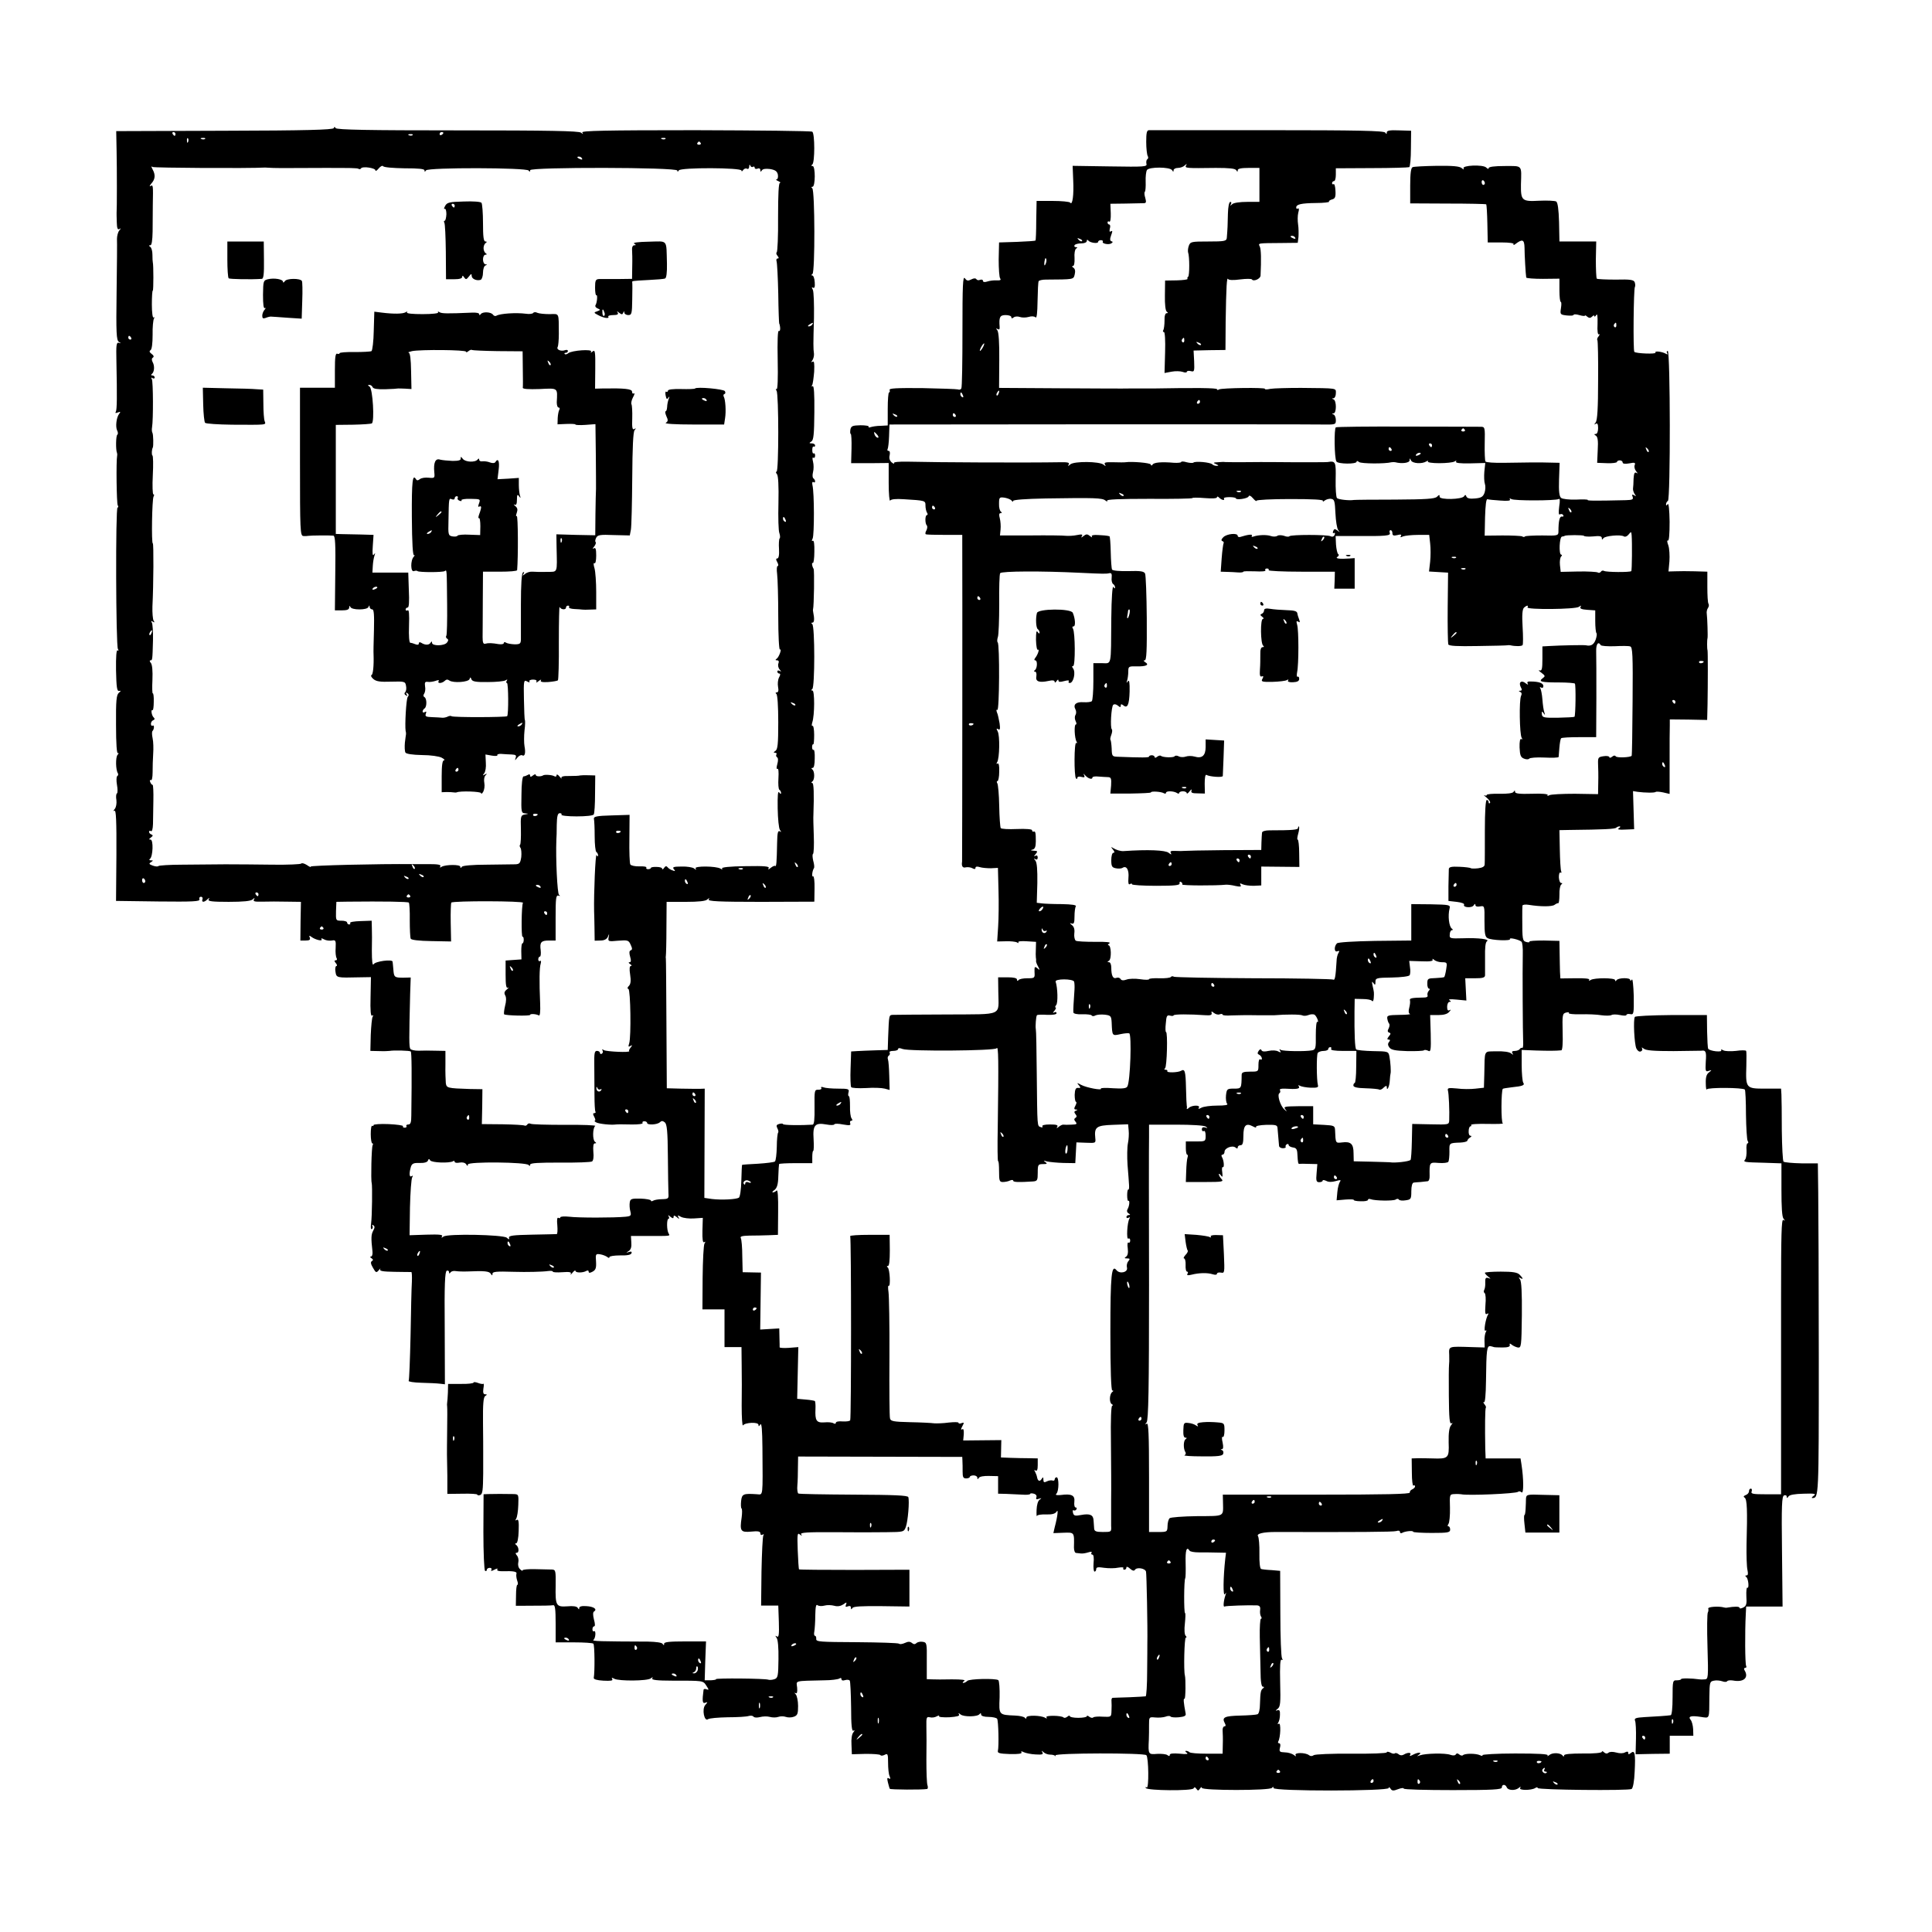 <?xml version="1.0" standalone="no"?>
<!DOCTYPE svg PUBLIC "-//W3C//DTD SVG 20010904//EN"
 "http://www.w3.org/TR/2001/REC-SVG-20010904/DTD/svg10.dtd">
<svg version="1.0" xmlns="http://www.w3.org/2000/svg"
 width="1024pt" height="1024pt" viewBox="0 0 1024 1024"
 preserveAspectRatio="xMidYMid meet">

<g transform="translate(0,1024) scale(0.1,-0.1)"
fill="currentColor" stroke="none">
<path d="M1769 9561 c-3 -9 -151 -13 -579 -14 l-574 -2 2 -105 c2 -91 2 -311
0 -329 0 -3 0 -25 1 -49 1 -32 4 -41 14 -36 9 6 9 4 -1 -8 -7 -9 -12 -29 -12
-44 1 -16 0 -143 -2 -282 -3 -218 -1 -255 12 -264 13 -8 13 -9 0 -5 -13 4 -15
-11 -13 -97 4 -192 3 -257 -3 -268 -5 -8 -1 -9 11 -4 14 5 15 4 7 -7 -15 -18
-21 -69 -11 -89 5 -9 5 -19 1 -22 -8 -4 -9 -81 -2 -96 1 -3 2 -9 1 -14 -6 -30
-3 -254 3 -264 4 -7 4 -12 -1 -12 -11 0 -9 -732 2 -750 5 -8 4 -11 -2 -7 -6 4
-9 -34 -8 -106 2 -90 5 -111 16 -109 11 2 11 0 -1 -10 -13 -11 -16 -41 -15
-170 0 -101 4 -154 10 -150 6 3 5 -1 -2 -9 -11 -13 -10 -80 2 -98 3 -5 1 -12
-4 -15 -4 -3 -5 -24 -1 -46 4 -22 4 -43 0 -45 -5 -3 -6 -19 -3 -36 2 -17 -1
-37 -9 -47 -8 -9 -8 -13 -1 -9 8 5 11 -53 10 -235 l-2 -243 224 -3 c184 -2
222 0 218 11 -3 8 1 14 8 14 7 0 11 -6 8 -14 -6 -16 9 -17 26 0 11 10 13 10 7
0 -6 -10 18 -13 106 -13 77 0 118 4 127 13 11 10 12 9 7 -1 -6 -10 5 -12 46
-11 29 1 87 1 128 0 l75 -1 -2 -102 -1 -103 28 0 c20 0 26 4 22 15 -5 12 -3
13 9 4 20 -15 61 -25 53 -12 -4 6 1 6 14 -1 10 -6 29 -8 41 -6 20 4 22 0 20
-39 -2 -23 1 -48 5 -54 4 -7 2 -12 -5 -12 -8 0 -8 -4 1 -15 7 -8 8 -15 3 -15
-5 0 -8 -14 -5 -30 5 -33 5 -33 127 -30 l61 1 -2 -105 c-2 -73 1 -104 8 -99 7
4 8 1 3 -6 -4 -7 -8 -51 -10 -97 l-2 -84 46 -1 c25 -1 51 0 56 1 21 4 106 2
112 -3 5 -5 6 -113 3 -339 0 -37 -4 -48 -16 -48 -8 0 -13 -4 -10 -8 3 -5 -1
-9 -9 -9 -8 0 -12 4 -9 8 2 4 -32 9 -76 11 -44 2 -80 -1 -80 -5 0 -5 -3 -6 -7
-4 -5 3 -8 -17 -8 -44 0 -27 4 -49 8 -49 5 0 5 -5 2 -10 -6 -9 -10 -185 -5
-200 4 -13 2 -179 -3 -213 -3 -22 -2 -35 4 -31 5 3 6 10 3 16 -4 7 -2 8 4 4 9
-5 9 -13 0 -29 -11 -20 -12 -39 -4 -109 2 -16 -2 -28 -8 -28 -6 0 -5 -4 3 -9
9 -6 10 -11 2 -15 -8 -5 -6 -16 6 -36 15 -27 18 -27 31 -12 7 9 11 11 7 5 -5
-10 14 -13 77 -14 46 -1 85 -1 88 -1 3 0 4 -23 3 -51 -2 -29 -5 -157 -7 -285
-3 -128 -7 -236 -10 -241 -3 -4 27 -9 67 -10 40 -1 84 -3 99 -5 l26 -3 -1 298
c-2 231 1 300 11 304 6 2 12 -1 12 -8 0 -8 2 -9 8 -1 4 6 16 9 27 7 11 -2 40
-3 65 -2 88 4 113 1 121 -12 7 -11 9 -11 9 -1 0 12 18 14 115 11 64 -2 151 0
178 4 15 2 27 1 27 -3 0 -4 23 -5 51 -3 38 3 49 0 44 -9 -4 -7 1 -4 9 6 9 11
16 15 16 10 0 -11 40 -11 58 0 7 4 12 2 12 -4 0 -8 6 -8 21 0 16 9 20 19 18
53 -3 40 -2 42 21 39 14 -2 31 -9 38 -14 7 -6 12 -7 12 -1 0 5 25 9 57 9 37
-1 58 3 60 12 3 8 -2 10 -14 6 -16 -5 -17 -5 -1 5 12 8 16 22 14 46 l-2 34 90
0 c123 0 118 -1 110 13 -11 17 -11 78 -1 78 4 0 5 6 1 13 -5 8 -2 8 9 -2 13
-10 17 -10 17 -1 0 9 4 9 17 -1 14 -12 15 -12 9 -1 -7 12 -4 12 14 2 12 -6 43
-10 69 -8 l46 3 -2 -68 c-1 -47 2 -65 9 -61 7 5 8 2 2 -7 -5 -8 -9 -89 -10
-181 l-1 -168 59 0 58 0 0 -100 0 -100 45 0 45 0 1 -97 c1 -54 1 -150 0 -213
0 -63 3 -110 7 -105 11 16 82 19 82 3 0 -10 3 -9 10 2 7 10 10 -30 11 -122 2
-268 4 -250 -28 -248 -73 5 -81 2 -85 -36 -2 -19 -1 -37 2 -39 4 -2 4 -24 1
-47 -11 -73 -6 -81 50 -76 37 4 49 1 49 -9 0 -8 5 -11 12 -7 7 4 8 3 4 -4 -4
-7 -8 -93 -10 -192 l-2 -180 45 0 46 0 3 -86 c2 -67 0 -84 -10 -78 -10 6 -10
5 -2 -7 7 -8 11 -52 10 -113 -1 -89 -3 -100 -21 -106 -11 -4 -26 -5 -32 -3
-17 7 -282 9 -278 3 2 -3 -11 -5 -28 -6 l-32 0 3 103 4 103 -111 0 c-82 0
-111 -3 -111 -12 0 -10 -2 -10 -8 -1 -4 7 -35 11 -77 12 -254 1 -299 2 -290 9
12 8 15 53 3 46 -4 -3 -8 2 -8 10 0 9 4 16 9 16 6 0 5 15 -1 36 -6 25 -6 39 1
43 18 12 -3 26 -41 28 -25 2 -38 -2 -38 -10 0 -9 -2 -9 -8 1 -5 8 -25 11 -55
8 -60 -4 -64 3 -62 111 1 77 0 83 -19 84 -12 0 -51 1 -89 2 -37 1 -67 -2 -67
-6 0 -5 -6 -2 -14 6 -9 8 -12 24 -9 36 3 11 0 28 -7 36 -9 11 -9 15 -1 15 14
0 11 32 -4 42 -6 5 -6 8 1 8 6 0 12 26 13 66 2 49 -1 64 -10 58 -8 -5 -9 -3
-3 7 5 8 10 40 11 72 2 56 2 57 -25 58 -46 1 -106 1 -133 0 l-26 -1 -1 -200
c0 -110 4 -202 9 -206 5 -3 9 0 9 5 0 6 7 11 16 11 8 0 12 -5 8 -11 -4 -7 1
-7 16 1 13 7 20 8 16 2 -4 -7 6 -10 26 -10 61 2 80 -2 75 -14 -2 -7 0 -23 4
-35 5 -13 5 -23 1 -23 -4 0 -7 -25 -7 -55 l-1 -56 41 0 c107 0 146 1 157 3 10
2 13 -21 13 -97 l0 -100 97 0 c53 0 100 -3 103 -7 7 -6 8 -151 2 -181 -1 -8
17 -13 51 -15 39 -2 52 0 47 8 -5 9 -2 9 11 2 25 -13 175 -12 193 2 11 8 13 8
8 0 -5 -8 25 -12 106 -12 166 0 163 1 181 -27 14 -21 14 -24 1 -19 -8 4 -15 2
-16 -2 -8 -61 -6 -75 9 -69 14 5 14 4 0 -12 -19 -22 -5 -91 15 -75 7 5 53 9
104 10 51 0 101 3 112 7 11 3 22 1 25 -4 4 -5 18 -6 34 -2 15 4 38 5 52 1 14
-4 34 -4 45 0 11 4 29 4 40 0 11 -4 30 -4 43 1 19 7 22 16 22 57 0 26 -6 54
-12 61 -8 9 -9 11 -1 7 7 -4 10 5 8 29 -4 39 -21 35 145 39 36 0 71 5 78 9 7
5 12 4 12 -3 0 -7 8 -9 19 -5 11 3 22 2 25 -3 3 -5 6 -68 7 -141 0 -96 4 -129
12 -124 8 4 8 2 0 -9 -8 -8 -12 -36 -10 -65 l2 -51 73 2 c41 0 76 -2 79 -7 2
-4 12 -3 22 2 16 9 18 4 18 -42 0 -29 3 -61 8 -71 6 -14 5 -17 -4 -12 -9 6
-10 0 -5 -21 4 -15 8 -31 10 -34 3 -5 172 -6 198 -1 4 1 5 10 2 19 -4 9 -6 71
-6 137 1 67 1 145 0 175 -1 48 1 53 18 49 11 -3 27 -1 37 5 10 5 15 6 12 1 -3
-5 21 -7 54 -6 42 3 57 7 52 15 -5 9 -3 9 8 0 17 -14 91 -13 101 2 5 6 8 6 8
-2 0 -8 15 -13 39 -13 22 0 43 -5 46 -10 7 -11 10 -147 4 -170 -3 -12 9 -15
64 -17 45 -1 65 2 61 9 -4 7 0 7 12 1 11 -5 39 -11 63 -12 34 -2 42 0 36 11
-6 10 -5 11 6 1 7 -7 23 -13 35 -13 12 0 24 -3 27 -7 2 -5 3 -3 1 3 -3 13 469
14 482 1 12 -12 14 -178 2 -171 -6 4 -8 3 -5 -3 9 -14 244 -16 253 -2 4 8 9 7
15 -2 8 -12 11 -11 19 1 5 8 10 10 10 4 0 -15 362 -15 372 0 5 7 8 7 8 -1 0
-18 610 -17 610 0 0 7 4 5 10 -3 7 -12 15 -13 40 -3 16 6 30 8 30 3 0 -5 117
-8 260 -8 214 0 260 3 260 14 0 18 19 18 26 1 6 -17 44 -19 63 -4 11 9 13 9 8
0 -8 -13 59 -13 80 0 7 5 13 5 13 0 0 -10 481 -15 498 -5 7 5 14 40 16 92 5
95 1 116 -20 99 -11 -9 -14 -9 -14 0 0 8 -5 9 -17 3 -9 -6 -29 -6 -46 -1 -18
5 -35 5 -42 -1 -7 -6 -16 -5 -23 2 -7 7 -12 8 -12 3 0 -6 -43 -10 -100 -9 -65
0 -100 -3 -100 -10 0 -7 -3 -8 -8 -1 -11 15 -53 17 -70 3 -9 -7 -13 -8 -9 -2
4 7 -48 10 -173 10 -98 0 -176 -5 -173 -9 3 -5 -3 -5 -13 0 -22 10 -80 10 -90
0 -4 -4 -13 -2 -20 4 -8 7 -14 7 -18 0 -4 -6 -15 -7 -29 -2 -26 10 -132 8
-162 -3 -16 -6 -17 -6 -5 3 21 15 -4 15 -32 0 -15 -8 -19 -8 -14 0 9 13 -13
14 -34 1 -9 -5 -19 -5 -27 2 -8 6 -16 8 -20 5 -3 -4 -14 -2 -24 4 -11 5 -19 6
-19 1 0 -5 -84 -8 -187 -7 -104 1 -194 -3 -200 -8 -8 -6 -18 -6 -25 0 -19 15
-80 15 -71 0 4 -8 1 -7 -9 1 -9 7 -31 14 -48 14 -28 1 -31 4 -26 25 4 13 2 23
-4 23 -6 0 -8 5 -5 10 12 20 15 101 3 94 -7 -5 -8 -3 -3 6 5 7 9 26 9 42 1 21
-3 27 -14 23 -11 -4 -11 -2 2 8 14 11 16 31 13 140 -2 87 0 125 8 120 6 -4 7
-1 2 7 -5 8 -9 115 -9 239 l-1 225 -45 4 c-25 1 -50 4 -56 6 -6 2 -10 35 -9
82 1 44 -3 84 -7 91 -11 14 27 23 92 23 429 -1 626 0 641 5 11 4 19 2 19 -5 0
-6 5 -8 11 -5 14 9 59 14 59 6 0 -3 44 -6 98 -6 86 0 98 2 98 18 0 9 -4 17 -9
17 -6 0 -5 5 0 13 5 6 9 45 8 85 -2 71 -2 72 24 73 14 1 31 0 36 -1 31 -8 291
3 301 13 4 4 12 3 19 -3 11 -9 11 71 -1 148 l-5 32 -93 0 -92 0 -2 53 c-2 115
-1 211 3 216 3 2 -1 11 -8 19 -6 9 -7 13 -2 10 6 -4 10 37 11 115 2 163 4 185
24 182 8 -2 16 -4 18 -5 1 -1 21 -2 45 -2 29 0 41 4 39 13 -2 9 0 10 10 2 7
-6 22 -13 32 -15 19 -3 20 5 22 172 1 118 -2 180 -10 189 -8 11 -8 13 2 7 17
-10 15 -1 -4 18 -12 12 -36 16 -100 16 -46 0 -84 -3 -84 -6 0 -4 8 -13 17 -20
16 -13 16 -13 1 -8 -13 4 -17 0 -16 -24 1 -16 -2 -34 -6 -40 -3 -6 -2 -13 3
-16 5 -4 7 -31 4 -62 -3 -43 -1 -54 8 -48 7 4 10 3 6 -3 -13 -21 -25 -93 -14
-86 6 4 7 1 2 -7 -4 -7 -8 -29 -7 -47 l1 -35 -67 2 c-128 4 -123 6 -121 -42 1
-24 0 -47 -1 -53 -1 -5 -2 -79 -1 -163 1 -120 4 -152 14 -146 7 5 7 1 -2 -10
-10 -12 -14 -40 -13 -91 3 -84 -1 -88 -86 -85 -26 1 -61 1 -78 1 l-32 -1 1
-75 c0 -41 4 -72 8 -69 5 3 9 1 9 -4 0 -6 -7 -12 -15 -16 -8 -3 -14 -11 -13
-17 2 -8 -130 -11 -494 -11 l-497 0 1 -41 c1 -78 12 -72 -138 -73 -75 -1 -140
-6 -145 -11 -6 -6 -11 -24 -11 -42 -1 -30 -2 -31 -50 -31 l-48 0 0 291 c0 229
-3 289 -12 283 -10 -6 -10 -5 -1 7 10 12 13 178 13 730 -1 393 -1 744 0 781
l0 67 143 0 c83 0 148 -4 157 -10 13 -9 12 -10 -2 -5 -12 3 -18 0 -18 -10 0
-8 5 -12 10 -9 6 4 10 -7 10 -24 0 -31 -1 -31 -52 -31 l-53 0 0 -35 c0 -19 3
-35 7 -35 4 0 5 -7 2 -15 -3 -8 -6 -40 -7 -72 l-2 -58 102 0 c92 0 100 2 87
16 -8 8 -14 20 -14 25 0 5 5 2 11 -6 8 -12 10 -8 7 17 -3 18 -1 30 3 27 9 -5
6 37 -5 54 -4 7 -2 12 3 12 6 0 11 7 11 15 0 20 41 36 58 23 8 -7 12 -7 12 1
0 6 7 11 15 11 11 0 15 12 15 50 0 56 14 69 50 50 13 -7 20 -8 17 -3 -3 5 20
10 54 11 52 1 59 -1 60 -18 2 -21 6 -71 8 -93 0 -7 10 -13 20 -13 11 0 18 4
15 7 -2 4 0 10 6 14 5 3 10 2 10 -4 0 -5 10 -11 23 -13 17 -2 22 -10 23 -33 3
-51 4 -55 12 -54 4 1 26 1 50 0 l44 -1 -4 -48 c-4 -41 -1 -48 14 -48 10 0 18
4 18 8 0 5 8 4 19 -1 12 -7 30 -7 51 -1 24 7 29 6 22 -3 -5 -7 -12 -31 -14
-55 l-4 -44 47 4 c26 2 46 1 44 -2 -2 -3 14 -7 36 -7 21 -1 39 2 39 7 0 5 6 7
14 4 24 -9 121 -10 133 -2 6 5 14 5 17 0 3 -5 19 -7 36 -4 28 4 30 7 30 48 0
28 5 45 13 46 6 1 23 2 37 3 14 2 30 3 36 4 7 0 12 13 11 29 -1 72 -1 72 48
68 25 -2 48 1 51 6 4 6 6 30 6 54 -1 46 -2 46 58 48 19 1 36 5 37 10 1 5 7 13
15 17 8 6 9 9 2 9 -7 0 -11 11 -10 25 0 14 5 25 9 25 5 0 6 3 4 7 -3 5 36 7
86 6 51 -1 87 0 82 3 -10 4 -9 173 0 183 2 2 24 5 47 8 59 6 71 11 61 25 -4 7
-8 49 -8 93 l0 80 75 -3 c67 -2 105 -2 135 1 6 0 9 38 7 97 -2 91 -1 98 18
103 11 3 18 2 15 -3 -3 -4 26 -7 63 -6 37 1 86 -1 109 -5 23 -3 47 -3 54 1 6
4 26 4 45 0 19 -4 34 -4 34 0 0 5 9 7 20 5 19 -4 20 1 19 96 -2 57 -6 94 -10
87 -5 -7 -9 -8 -9 -2 0 13 -62 12 -72 -1 -5 -7 -8 -7 -8 0 0 13 -110 13 -129
1 -9 -6 -12 -5 -8 1 4 6 -24 9 -74 8 l-79 -1 -2 35 c0 20 -2 65 -2 100 l-1 64
-82 2 c-45 0 -80 -2 -77 -6 2 -4 -5 -5 -16 -2 -21 6 -22 11 -22 128 0 30 0 59
1 65 1 5 16 7 34 4 62 -10 122 -10 136 0 8 6 17 10 20 9 3 -2 6 18 6 45 -1 26
4 50 10 54 7 5 6 8 -1 8 -6 0 -11 14 -12 30 0 17 3 28 9 25 5 -3 6 0 3 8 -3 8
-6 60 -7 116 l-2 101 50 1 c188 2 244 5 251 12 4 4 12 7 18 7 6 0 4 -5 -4 -10
-10 -6 0 -9 33 -7 l48 2 -3 101 -3 101 25 -4 c39 -5 91 -6 96 0 3 2 20 1 39
-3 l34 -8 0 167 c0 91 0 180 1 197 l0 31 99 -1 99 -2 2 81 c2 118 2 279 0 288
-3 9 -3 55 0 65 2 10 -1 105 -4 128 -2 10 1 24 6 31 5 7 7 17 3 23 -4 6 -6 46
-6 90 l0 80 -67 2 c-37 1 -83 1 -103 0 l-36 -1 5 54 c2 29 0 68 -6 85 -7 18
-7 28 -2 25 6 -4 9 35 9 100 -1 62 -5 101 -10 93 -6 -9 -9 -9 -9 -1 0 6 4 15
10 18 14 8 13 795 -1 795 -5 0 -7 -5 -3 -12 4 -7 3 -8 -5 -4 -19 12 -63 18
-57 7 6 -9 -103 -5 -112 4 -7 6 -4 334 3 344 3 5 2 16 -1 25 -5 13 -23 16
-100 14 -52 0 -97 2 -101 5 -3 4 -5 50 -5 102 l2 95 -97 0 -98 0 -2 102 c-2
69 -7 104 -15 110 -7 4 -48 6 -91 4 -91 -5 -97 1 -96 86 3 106 10 98 -86 98
-54 0 -85 -4 -85 -11 0 -6 -5 -5 -13 3 -17 17 -131 12 -120 -5 4 -7 -1 -6 -10
2 -12 10 -48 13 -133 12 -63 -1 -121 -4 -127 -7 -9 -3 -13 -33 -13 -98 l0 -94
199 -1 c110 0 201 -2 204 -4 2 -2 5 -49 6 -103 l2 -99 72 0 c45 0 69 -4 65
-10 -3 -5 1 -5 9 1 38 29 48 25 49 -19 0 -37 6 -141 9 -158 1 -4 40 -7 89 -7
l87 1 0 -62 c0 -33 3 -61 7 -61 4 0 4 -15 1 -34 -5 -32 -4 -34 31 -38 20 -2
36 -1 36 3 0 4 14 4 30 -1 17 -5 30 -6 30 -3 0 3 6 1 13 -6 10 -8 17 -7 25 1
7 7 12 8 12 3 0 -6 5 -3 10 5 6 10 8 -5 7 -47 -2 -39 1 -59 8 -55 5 3 4 -1 -2
-10 -7 -8 -10 -17 -7 -20 3 -4 5 -100 4 -214 0 -147 -4 -212 -13 -223 -9 -12
-9 -13 1 -7 8 5 12 -2 12 -23 0 -18 -5 -31 -12 -31 -10 0 -10 -3 0 -9 10 -6
13 -27 10 -76 l-3 -68 53 -2 c28 -1 52 2 52 7 0 4 7 8 15 8 8 0 15 -5 15 -11
0 -7 12 -9 35 -5 29 6 34 4 29 -9 -4 -8 0 -23 7 -32 10 -12 10 -15 2 -9 -10 5
-13 -3 -15 -31 0 -21 -2 -45 -3 -53 -1 -8 4 -21 9 -29 9 -12 8 -13 -3 -6 -11
6 -13 4 -8 -8 5 -14 -1 -17 -36 -18 -170 -4 -205 -3 -202 1 2 3 -26 4 -62 2
-37 -1 -72 3 -79 9 -10 8 -13 35 -11 99 l3 87 -45 1 c-61 2 -136 1 -249 -1
-52 -1 -96 2 -99 7 -3 4 -5 48 -4 96 2 85 1 88 -21 88 -13 0 -188 1 -391 1
-202 1 -371 -1 -377 -4 -10 -6 -8 -164 3 -181 8 -14 107 -15 107 -1 0 5 5 5
13 -2 12 -9 137 -10 172 -1 6 1 15 1 20 0 34 -9 75 -4 76 10 0 13 1 13 7 0 8
-17 58 -20 81 -6 8 5 12 5 9 0 -4 -5 23 -9 60 -9 37 0 73 4 81 9 9 6 12 5 8
-1 -4 -7 22 -10 74 -9 l81 2 -5 -46 c-2 -25 -1 -54 3 -65 4 -11 3 -32 -2 -47
-8 -21 -17 -27 -50 -30 -28 -3 -42 1 -46 10 -3 10 -7 11 -12 2 -11 -18 -130
-20 -130 -3 0 12 -2 12 -14 0 -12 -11 -56 -14 -223 -15 -114 0 -212 -1 -218
-2 -23 -4 -81 2 -89 10 -5 5 -8 50 -7 99 2 94 0 99 -43 92 -4 -1 -83 -1 -175
-1 -91 1 -173 1 -181 1 -26 -1 -179 -1 -187 0 -5 1 -21 1 -38 -1 -26 -1 -27
-3 -10 -10 14 -6 15 -9 5 -9 -9 -1 -20 3 -25 8 -11 11 -91 18 -100 9 -4 -3
-20 -2 -36 2 -16 5 -29 5 -29 1 0 -3 -17 -5 -37 -4 -67 6 -107 2 -114 -9 -4
-7 -8 -7 -10 0 -3 9 -101 17 -134 12 -5 -1 -34 -1 -64 0 -42 1 -51 -1 -45 -12
6 -10 5 -11 -7 -1 -22 18 -155 19 -176 2 -13 -11 -15 -11 -9 -1 6 10 -4 13
-46 12 -179 -3 -649 -1 -805 3 -52 1 -79 -2 -75 -8 3 -5 -2 -4 -12 4 -11 10
-15 22 -11 38 3 13 1 23 -5 23 -6 0 -9 4 -6 9 3 5 7 36 8 70 l2 61 1106 1
c608 0 1140 0 1183 -1 76 -1 77 -1 77 24 0 13 -6 27 -12 29 -10 4 -10 6 0 6
16 1 16 68 0 74 -10 4 -10 6 0 6 6 1 12 12 12 26 0 29 13 27 -185 29 -71 0
-145 -2 -162 -5 -18 -4 -31 -4 -29 0 5 8 -229 5 -243 -3 -6 -4 -11 -4 -11 1 0
7 -116 8 -335 4 -27 0 -57 0 -65 0 -8 0 -35 0 -60 0 -25 -1 -191 0 -370 1
l-325 2 1 146 c1 93 -3 150 -10 159 -8 11 -8 13 1 7 9 -5 12 -1 11 11 -4 52 1
63 32 63 17 0 30 -5 30 -11 0 -8 4 -8 13 -1 6 5 21 6 32 2 11 -4 32 -4 46 0
16 5 31 4 37 -2 7 -7 10 23 11 87 1 54 3 101 6 105 3 4 19 8 37 8 152 1 147 0
154 28 4 17 2 29 -7 35 -8 5 -9 9 -3 9 7 0 10 16 9 42 -2 25 2 46 8 50 9 6 8
8 -1 8 -7 0 -10 5 -7 10 3 6 19 10 36 10 16 0 29 5 29 13 0 7 3 8 8 2 9 -12
52 -18 52 -7 0 5 7 9 15 9 8 0 12 -4 10 -8 -7 -10 31 -18 45 -9 9 6 9 9 1 11
-9 3 -9 12 -2 32 8 21 8 26 -1 21 -8 -5 -9 0 -6 14 4 12 2 22 -3 22 -5 0 -9 5
-9 11 0 5 4 8 9 4 6 -3 9 16 8 45 l-2 50 80 1 c44 1 87 2 96 2 14 0 15 5 9 28
-5 15 -6 30 -2 33 3 3 5 27 4 53 -1 27 2 54 7 62 11 17 121 17 133 -1 6 -10 8
-10 8 0 0 6 10 12 23 12 13 0 29 6 36 13 11 10 13 10 7 0 -8 -15 3 -15 158
-13 71 0 102 -3 108 -12 6 -10 8 -10 8 0 0 8 18 12 58 12 l57 0 0 -90 0 -90
-65 0 c-39 0 -72 -5 -79 -12 -11 -10 -13 -10 -7 0 4 6 2 12 -3 12 -7 0 -12
-26 -13 -62 -1 -58 -2 -81 -6 -130 -2 -16 -14 -18 -97 -18 -90 0 -96 -1 -104
-22 -5 -13 -6 -29 -4 -36 8 -21 8 -124 0 -129 -4 -2 -5 -7 -3 -11 2 -4 -24 -7
-57 -8 l-62 -1 -1 -79 c-1 -47 3 -82 10 -86 8 -6 7 -8 -1 -8 -7 0 -12 -15 -11
-39 0 -22 -3 -44 -6 -50 -4 -6 -3 -11 3 -11 5 0 8 -43 6 -108 l-3 -109 37 7
c21 4 47 3 59 -1 12 -5 22 -4 22 0 0 5 9 7 21 4 19 -5 20 -2 18 52 l-3 57 84
2 85 1 1 150 c3 187 6 239 13 226 4 -6 28 -7 64 -2 32 4 60 4 62 0 9 -13 45 3
46 20 4 87 3 139 -4 154 -9 19 -14 18 115 19 l86 1 4 31 c1 17 1 47 -2 66 -3
19 -3 47 1 63 5 16 4 25 -2 22 -5 -4 -9 -1 -9 5 0 17 26 23 105 24 40 0 72 4
69 7 -2 4 5 9 16 12 16 4 20 13 18 46 -1 22 -5 38 -10 35 -4 -3 -8 0 -8 5 0 6
5 11 10 11 6 0 10 15 10 34 l0 34 190 1 c105 0 194 3 199 5 5 3 9 48 9 99 l1
94 -65 2 c-47 2 -64 -1 -64 -11 0 -10 -2 -10 -8 -1 -6 10 -144 13 -623 13
-338 0 -621 0 -629 0 -12 0 -15 -14 -15 -62 0 -35 4 -68 8 -75 4 -6 3 -14 -2
-17 -5 -3 -7 -14 -5 -24 5 -16 -8 -17 -193 -14 l-198 3 3 -76 c4 -79 -4 -136
-16 -119 -4 5 -46 9 -93 9 l-85 0 -2 -104 c0 -57 -2 -105 -4 -106 -2 -2 -46
-5 -98 -7 l-95 -3 -2 -90 c0 -49 3 -95 8 -101 6 -8 0 -11 -19 -10 -15 1 -37
-2 -49 -6 -15 -5 -23 -3 -23 3 0 6 -7 9 -15 6 -8 -4 -17 -2 -20 3 -4 6 -14 6
-27 -1 -17 -9 -24 -8 -34 6 -11 14 -13 -36 -13 -279 0 -162 -2 -300 -6 -305
-3 -6 -11 -8 -18 -5 -7 2 -92 5 -190 7 -138 1 -176 -1 -172 -10 2 -7 1 -13 -3
-13 -4 0 -7 -39 -7 -87 l0 -88 -38 -2 c-20 0 -44 -4 -53 -7 -8 -3 -13 -2 -10
2 3 5 -17 8 -44 8 -42 -1 -49 -4 -53 -23 -2 -13 -1 -23 2 -23 3 0 5 -35 4 -77
l-2 -78 100 0 99 1 0 -106 c0 -58 4 -100 8 -93 5 7 29 10 72 7 115 -7 115 -7
115 -34 0 -14 4 -31 8 -37 5 -7 4 -13 0 -13 -11 0 -11 -45 -1 -55 4 -4 3 -16
-2 -26 -6 -10 -7 -19 -3 -21 5 -2 50 -3 100 -3 l93 0 0 -45 c1 -162 0 -1680
-1 -1687 -4 -24 3 -35 20 -30 10 2 26 0 35 -5 10 -6 16 -5 16 2 0 7 8 9 23 4
12 -4 39 -6 59 -6 l37 2 3 -118 c2 -64 1 -152 -2 -195 l-5 -77 46 1 c25 1 52
-2 59 -6 7 -5 11 -4 7 1 -3 5 17 7 45 5 l49 -3 -1 -37 c-1 -20 -1 -40 0 -46 1
-5 2 -14 1 -18 -1 -4 4 -18 11 -30 10 -19 9 -21 -4 -9 -14 11 -16 9 -15 -20 2
-32 1 -33 -38 -33 -22 0 -43 -4 -47 -10 -5 -6 -8 -5 -8 3 0 8 -17 12 -50 12
l-50 0 1 -77 c1 -131 32 -118 -272 -120 -145 0 -274 -2 -285 -2 -23 -1 -22 4
-27 -121 l-2 -65 -65 -2 c-36 -1 -79 -3 -97 -4 l-32 -2 -3 -90 c-2 -49 0 -93
3 -99 3 -5 38 -7 79 -5 40 3 84 1 99 -3 l26 -7 -2 74 c-1 41 -4 81 -7 88 -3 8
-1 17 5 20 5 4 7 11 4 16 -4 5 5 9 19 9 14 0 26 4 26 10 0 6 9 6 24 0 35 -13
489 -10 498 4 10 15 11 -59 6 -421 -2 -99 -1 -180 2 -178 3 2 5 -22 5 -53 0
-50 2 -57 20 -57 11 0 28 3 38 8 9 4 17 4 17 -1 0 -8 28 -9 105 -4 23 2 25 6
25 47 0 42 2 45 28 45 22 0 24 2 12 11 -12 8 -9 9 9 3 13 -3 53 -7 87 -8 l63
-1 3 55 3 55 52 -2 c50 -2 51 -2 48 25 -6 58 5 67 93 70 l81 3 3 -33 c2 -18 0
-49 -4 -68 -4 -19 -5 -71 -2 -115 4 -44 7 -92 8 -107 1 -15 -1 -25 -4 -23 -3
2 -6 -11 -6 -30 0 -19 3 -32 6 -30 9 6 6 -28 -4 -44 -5 -8 -3 -17 5 -22 10 -6
11 -9 2 -9 -7 0 -13 -5 -13 -11 0 -5 5 -7 12 -3 7 4 8 3 4 -5 -12 -19 -17
-113 -6 -106 6 3 10 -1 10 -10 0 -9 -4 -14 -9 -11 -5 3 -7 -10 -4 -30 3 -24 0
-39 -9 -45 -10 -7 -9 -9 6 -9 15 0 16 -3 6 -15 -7 -8 -10 -23 -7 -34 6 -24
-37 -35 -55 -14 -27 34 -33 -21 -33 -329 0 -199 4 -308 10 -308 7 0 7 -3 0 -8
-15 -11 -17 -55 -3 -64 7 -4 9 -8 3 -8 -6 0 -9 -71 -7 -197 1 -109 2 -245 1
-303 0 -58 0 -120 0 -137 2 -33 1 -33 -44 -33 -36 0 -45 4 -46 18 -1 9 -2 28
-3 42 -1 31 -19 39 -67 30 -31 -6 -38 -4 -42 11 -3 11 -1 17 3 14 5 -3 11 -1
15 5 3 5 2 10 -4 10 -6 0 -9 14 -7 30 4 34 -14 44 -72 36 -24 -2 -30 0 -23 7
14 14 14 87 1 87 -5 0 -10 -5 -10 -11 0 -6 -6 -9 -12 -6 -7 2 -21 0 -30 -5
-14 -7 -18 -5 -18 9 0 15 -2 16 -10 3 -10 -15 -20 -10 -24 12 -1 7 -6 19 -10
27 -6 10 -5 12 2 7 8 -5 12 4 12 28 l0 36 -47 1 c-27 0 -70 1 -98 2 l-50 2 1
46 1 46 -101 -1 -101 -1 3 33 c1 22 -1 31 -9 26 -7 -4 -7 1 1 16 11 20 10 22
-4 17 -9 -4 -16 -3 -16 2 0 4 -23 4 -52 1 -28 -4 -63 -5 -77 -4 -14 2 -72 5
-128 6 -87 2 -103 5 -106 20 -3 10 -4 156 -3 325 1 169 -2 325 -5 345 -3 21
-3 35 1 33 11 -7 6 89 -5 97 -6 5 -6 8 1 8 7 0 10 29 10 83 l-1 82 -107 0
c-58 0 -104 -3 -102 -7 6 -10 6 -967 0 -976 -3 -5 -21 -7 -40 -6 -20 2 -36 -1
-36 -7 0 -6 -5 -7 -12 -3 -7 5 -29 7 -49 5 -42 -3 -50 9 -47 72 1 20 -1 39 -3
41 -2 2 -24 6 -49 8 l-45 4 3 137 3 137 -50 -4 c-28 -2 -50 0 -49 3 0 3 0 27
-1 53 l-1 47 -51 -3 -50 -3 2 151 2 151 -49 1 -48 1 -2 85 c0 46 -4 90 -8 96
-5 9 8 12 46 13 29 0 75 1 102 2 l49 2 1 122 c1 80 -2 119 -8 113 -6 -6 -14
-10 -20 -10 -5 0 -2 6 9 13 13 11 19 29 20 73 1 32 3 61 4 64 0 3 40 5 88 5
l88 0 0 32 c0 18 2 33 5 33 3 0 4 28 2 62 -5 75 7 89 68 78 21 -4 41 -4 42 1
2 4 22 4 46 -1 35 -6 42 -5 38 6 -3 8 0 14 6 14 7 0 7 4 1 13 -5 6 -9 36 -8
64 0 29 -2 53 -6 53 -4 0 -5 9 -2 20 5 18 0 20 -55 20 -33 0 -68 3 -78 7 -10
4 -15 2 -11 -4 3 -5 -4 -9 -16 -9 -20 1 -21 -3 -20 -91 1 -66 -2 -93 -10 -94
-60 -4 -157 -3 -157 3 0 3 -9 4 -20 1 -15 -4 -17 -9 -10 -23 5 -9 7 -20 4 -23
-3 -3 -7 -37 -7 -75 -1 -39 -5 -74 -10 -78 -4 -4 -44 -9 -90 -12 -45 -2 -83
-5 -84 -6 -1 -1 -3 -39 -4 -84 -1 -47 -7 -86 -13 -90 -15 -9 -91 -13 -142 -7
l-41 6 1 289 1 290 -25 -1 c-14 0 -59 0 -101 1 l-75 2 -2 341 c-1 188 -2 344
-3 347 -1 3 -1 9 0 14 1 5 3 72 3 148 l1 138 102 0 c67 0 106 4 114 13 11 9
13 9 7 0 -6 -10 53 -13 277 -13 l283 1 1 69 c1 39 -3 68 -7 65 -9 -6 -6 28 4
44 3 4 1 22 -4 39 -4 18 -5 34 -1 36 4 3 6 47 4 98 -2 51 -3 100 -2 108 4 115
2 170 -6 170 -6 0 -6 3 0 8 14 9 13 55 0 64 -6 5 -6 8 2 8 7 0 11 19 11 50 1
28 -2 48 -6 46 -4 -3 -8 4 -8 14 0 10 3 17 6 15 3 -2 5 21 5 50 0 29 -4 51 -9
48 -4 -3 -5 5 -1 18 13 39 13 169 1 169 -7 0 -8 3 -1 8 14 9 14 334 0 344 -7
5 -6 8 1 8 10 0 11 21 4 55 -1 6 -2 12 -1 15 5 17 8 207 3 215 -9 14 -11 36
-4 31 4 -2 8 25 8 60 1 39 -2 61 -8 58 -6 -4 -7 0 -1 12 9 20 9 242 -1 282 -3
13 -1 20 5 17 5 -4 9 -2 9 4 0 5 -4 12 -9 16 -5 3 -6 17 -2 33 4 15 4 39 0 55
-4 16 -4 25 2 21 5 -3 9 2 9 11 0 9 -3 14 -7 12 -5 -3 -8 5 -8 18 0 13 3 21 8
18 4 -2 7 1 7 6 0 6 -8 11 -17 11 -15 0 -16 2 -3 10 12 7 15 38 16 154 1 98
-2 144 -9 139 -6 -3 -7 -1 -3 5 4 6 8 38 11 72 2 44 0 58 -8 53 -9 -5 -9 -3
-1 8 5 8 9 23 8 34 -4 30 -4 49 0 190 1 72 -1 138 -6 149 -7 13 -7 16 1 11 8
-4 11 5 9 29 -1 20 -7 36 -13 36 -6 0 -6 3 1 8 14 9 13 444 -1 454 -6 5 -6 8
1 8 16 0 16 110 1 110 -8 0 -9 3 -2 8 14 9 14 165 0 174 -5 4 -283 7 -618 8
-484 0 -607 -3 -601 -12 6 -10 5 -10 -7 -1 -11 9 -170 12 -654 12 -467 0 -640
3 -646 12 -5 8 -8 8 -10 0z m-839 -31 c0 -5 -2 -10 -4 -10 -3 0 -8 5 -11 10
-3 6 -1 10 4 10 6 0 11 -4 11 -10z m1420 6 c0 -3 -4 -8 -10 -11 -5 -3 -10 -1
-10 4 0 6 5 11 10 11 6 0 10 -2 10 -4z m-163 -12 c-3 -3 -12 -4 -19 -1 -8 3
-5 6 6 6 11 1 17 -2 13 -5z m-1190 -36 c-3 -8 -6 -5 -6 6 -1 11 2 17 5 13 3
-3 4 -12 1 -19z m90 16 c-3 -3 -12 -4 -19 -1 -8 3 -5 6 6 6 11 1 17 -2 13 -5z
m2440 0 c-3 -3 -12 -4 -19 -1 -8 3 -5 6 6 6 11 1 17 -2 13 -5z m187 -22 c3 -5
-1 -9 -9 -9 -8 0 -12 4 -9 9 3 4 7 8 9 8 2 0 6 -4 9 -8z m-629 -82 c3 -6 -1
-7 -9 -4 -18 7 -21 14 -7 14 6 0 13 -4 16 -10z m-941 -52 c74 0 106 -3 106
-11 0 -9 2 -9 8 0 10 16 534 15 544 -1 5 -8 8 -7 8 2 0 17 780 16 780 -2 0 -8
3 -7 8 1 10 16 332 15 332 -1 0 -6 4 -5 9 3 5 7 14 10 20 7 6 -4 11 0 12 11 0
11 3 13 6 5 2 -6 9 -10 14 -6 5 3 9 1 9 -5 0 -6 7 -8 15 -5 9 4 15 0 15 -7 0
-11 2 -11 8 -2 5 8 21 10 44 7 28 -5 37 -12 41 -30 2 -14 -1 -24 -7 -25 -6 0
-2 -4 9 -9 11 -5 15 -9 9 -9 -7 -1 -10 -58 -10 -182 1 -99 -3 -183 -7 -186 -4
-3 -3 -11 4 -19 8 -10 8 -14 1 -14 -6 0 -9 -7 -6 -15 3 -8 7 -85 9 -172 1 -87
4 -158 5 -158 1 0 4 -10 5 -22 1 -12 -2 -20 -7 -17 -6 4 -8 -55 -6 -154 2 -96
0 -158 -6 -155 -5 4 -6 1 0 -8 12 -18 12 -429 0 -429 -5 0 -4 -6 2 -13 7 -8
10 -63 8 -153 -2 -76 0 -149 5 -160 4 -12 5 -25 1 -28 -3 -4 -5 -29 -3 -56 2
-32 -2 -50 -9 -50 -8 0 -8 -6 0 -20 6 -11 7 -20 2 -20 -5 0 -6 -19 -3 -42 3
-24 6 -125 6 -225 0 -99 4 -179 9 -176 12 8 -5 -41 -18 -49 -7 -5 -7 -8 3 -8
8 0 11 -6 7 -16 -4 -9 -1 -24 6 -32 10 -12 10 -14 1 -8 -7 4 -13 2 -13 -3 0
-6 5 -11 10 -11 7 0 7 -7 -1 -21 -6 -12 -8 -34 -5 -50 4 -19 1 -29 -7 -29 -7
0 -8 -3 -2 -8 6 -4 10 -66 10 -150 0 -116 -3 -144 -15 -152 -11 -7 -11 -10 -2
-10 7 0 11 -4 7 -9 -3 -5 -1 -12 4 -15 6 -4 6 -18 1 -36 -5 -18 -5 -28 1 -25
5 4 7 -17 5 -50 -2 -30 0 -58 5 -61 5 -3 9 -11 9 -17 0 -7 -4 -6 -10 3 -7 10
-9 -17 -8 -85 1 -55 6 -106 12 -114 8 -11 8 -13 -1 -7 -10 5 -13 -9 -14 -61
-2 -105 -4 -128 -10 -123 -3 3 -14 -2 -24 -10 -12 -10 -16 -10 -11 -2 6 10
-18 13 -123 11 -84 -1 -128 -6 -124 -12 4 -6 1 -7 -8 -1 -23 14 -141 15 -132
1 5 -9 3 -9 -8 0 -8 6 -38 11 -66 10 -43 0 -51 -3 -41 -14 9 -11 7 -12 -8 -6
-10 3 -22 11 -26 17 -6 7 -11 6 -18 -4 -5 -8 -10 -10 -10 -5 0 6 -13 10 -30
10 -16 1 -30 -2 -30 -5 0 -4 -7 -7 -15 -7 -8 0 -12 4 -9 9 3 4 -14 7 -36 6
-23 -1 -45 4 -49 10 -4 7 -6 68 -5 137 l1 126 -96 -3 c-78 -2 -95 -6 -93 -18
2 -8 4 -49 4 -92 0 -43 4 -81 9 -84 5 -3 9 -11 9 -17 0 -9 -3 -8 -8 1 -6 9
-15 -204 -13 -298 1 -8 1 -47 2 -85 l1 -71 31 1 c20 0 33 7 39 20 7 18 8 17 4
-3 -4 -22 -2 -23 50 -18 52 4 56 3 67 -22 9 -19 9 -26 0 -29 -8 -3 -9 -13 -3
-34 6 -20 5 -29 -3 -29 -7 0 -6 -4 3 -10 8 -5 10 -10 4 -10 -7 0 -9 -15 -4
-46 5 -32 3 -49 -6 -59 -9 -8 -10 -15 -3 -17 11 -4 15 -252 4 -288 -6 -17 -4
-21 6 -14 11 6 12 5 2 -8 -7 -8 -11 -17 -8 -19 8 -9 -120 -3 -134 5 -9 6 -12
5 -7 -2 3 -6 2 -13 -4 -17 -5 -3 -10 -1 -10 4 0 6 -7 11 -16 11 -13 0 -15 -13
-14 -77 0 -43 1 -114 1 -157 0 -44 2 -83 5 -88 3 -4 0 -8 -6 -8 -8 0 -8 -6 0
-20 6 -11 7 -20 3 -20 -4 0 -1 -5 7 -9 14 -8 81 -15 105 -11 6 1 41 1 79 0 38
-1 66 3 62 8 -3 5 1 9 9 9 8 0 15 -4 15 -9 0 -12 54 -10 68 4 8 8 15 8 26 -1
11 -10 15 -46 16 -179 1 -92 2 -180 3 -197 2 -28 0 -30 -34 -31 -19 0 -41 -4
-47 -8 -7 -4 -12 -4 -12 1 0 4 -24 9 -54 10 -49 1 -55 -1 -58 -20 -2 -12 -1
-33 3 -47 6 -23 3 -26 -25 -29 -62 -6 -252 -6 -298 0 -27 3 -48 1 -48 -3 0 -5
-5 -6 -10 -3 -7 4 -9 -10 -6 -39 2 -25 1 -46 -3 -47 -3 0 -62 -2 -131 -3 -99
-2 -124 -5 -122 -16 3 -11 0 -11 -12 0 -21 16 -314 22 -335 6 -11 -8 -13 -8
-8 1 6 9 -14 11 -82 9 l-90 -3 2 147 c2 80 7 152 12 160 5 9 4 11 -3 6 -13 -8
-14 15 -4 50 6 17 14 21 46 20 24 -1 41 4 44 12 4 11 7 11 12 2 8 -13 102 -16
121 -5 5 4 9 2 9 -3 0 -5 12 -7 26 -4 16 3 30 -1 35 -9 6 -10 9 -11 9 -1 0 16
311 13 322 -3 5 -6 8 -6 8 2 0 9 43 11 159 11 87 -1 163 2 169 6 7 4 10 25 7
51 -2 30 0 45 8 45 9 0 9 2 1 8 -14 9 -13 74 1 84 6 4 -67 7 -161 6 -94 0
-176 2 -182 6 -6 3 -13 2 -17 -4 -4 -6 -10 -8 -14 -6 -4 3 -57 6 -117 7 l-110
1 2 92 1 93 -66 1 c-121 4 -124 5 -128 32 -1 14 -3 58 -2 98 l0 72 -53 1 c-29
1 -70 1 -90 0 -20 0 -40 4 -43 10 -7 10 -7 52 -1 291 l3 87 -39 -1 c-47 0 -50
2 -53 44 -2 18 -3 37 -4 41 -2 14 -92 2 -101 -14 -6 -9 -9 18 -9 71 1 47 1
102 0 122 l-1 38 -59 -2 c-33 -1 -58 -5 -55 -10 3 -4 0 -8 -5 -8 -6 0 -11 5
-11 10 0 6 -14 10 -30 10 -30 0 -30 1 -29 50 l2 50 61 1 c188 2 318 0 323 -5
3 -3 6 -45 5 -93 0 -48 2 -92 5 -98 2 -7 43 -12 109 -13 l105 -2 -2 101 c-1
55 1 102 3 105 10 10 386 9 380 -1 -8 -12 -10 -185 -2 -180 3 2 6 -5 6 -16 0
-10 -3 -19 -7 -19 -4 0 -6 -19 -6 -42 l1 -43 -42 -3 -42 -3 0 -75 c0 -57 3
-74 13 -69 6 4 4 0 -6 -9 -14 -11 -16 -19 -9 -32 6 -10 6 -31 -1 -56 -5 -21
-7 -41 -5 -44 8 -7 138 -10 138 -3 0 7 32 5 46 -3 6 -4 9 18 7 65 -5 116 -4
188 3 210 3 11 2 17 -3 14 -5 -4 -10 0 -10 8 0 8 4 15 9 15 4 0 6 15 4 33 -6
43 2 52 44 52 l35 0 0 121 c0 103 2 121 15 117 10 -3 11 -2 3 4 -9 7 -18 190
-14 293 1 8 2 43 2 78 1 46 5 62 16 62 8 0 12 -4 9 -8 -3 -5 33 -9 80 -9 50 0
87 4 91 10 4 6 7 55 7 109 l1 98 -35 1 c-19 1 -39 0 -45 -1 -5 -2 -31 -3 -57
-3 -32 1 -46 -3 -42 -11 3 -6 -2 -2 -10 8 -9 11 -16 14 -16 7 0 -7 -5 -9 -12
-5 -11 7 -53 10 -60 4 -11 -7 -38 -6 -38 2 0 6 -6 5 -15 -2 -11 -9 -15 -9 -15
-1 0 7 -5 9 -12 4 -7 -4 -17 -8 -23 -8 -6 0 -11 -40 -11 -97 -2 -93 -1 -98 20
-99 20 -2 20 -2 -2 -6 -22 -4 -23 -9 -21 -79 1 -41 -1 -77 -4 -81 -4 -3 -3
-11 2 -17 4 -6 6 -28 4 -48 -5 -33 -9 -38 -32 -39 -14 0 -82 -1 -151 -2 -76 0
-128 -5 -132 -11 -5 -8 -8 -8 -8 0 0 13 -78 12 -99 0 -10 -6 -12 -5 -7 2 5 9
-12 12 -61 12 -37 0 -75 0 -83 0 -180 2 -547 -7 -543 -13 3 -5 -6 -2 -20 8
-14 9 -27 12 -30 8 -3 -4 -70 -7 -149 -6 -78 1 -192 2 -253 2 -60 -1 -164 -1
-230 -2 -66 0 -122 -4 -125 -7 -3 -4 -16 -3 -30 2 -20 7 -22 11 -10 18 13 9
13 10 0 10 -9 0 -11 3 -5 8 16 12 19 102 3 102 -10 0 -9 3 2 11 11 8 12 12 3
16 -7 2 -13 9 -13 14 0 6 5 7 10 4 6 -4 10 11 11 37 0 24 1 80 2 125 1 46 -1
83 -4 83 -4 0 -10 7 -13 16 -3 8 -2 12 4 9 5 -3 9 14 9 42 0 26 1 71 3 98 2
28 1 64 -3 82 -4 18 -4 35 -1 38 10 10 11 35 1 29 -5 -3 -9 1 -9 10 0 8 6 17
13 19 8 4 8 8 2 14 -11 9 -17 45 -6 39 3 -2 6 18 6 44 1 27 -2 47 -5 45 -3 -2
-4 30 -2 71 2 48 -1 80 -8 90 -7 7 -8 14 -3 14 11 0 11 0 14 106 1 45 -2 87
-6 94 -6 9 -4 11 5 5 9 -6 11 -4 4 6 -4 8 -7 41 -6 74 6 118 7 335 2 335 -8 0
-4 235 4 248 4 7 4 12 -1 12 -4 0 -6 45 -3 101 3 56 2 103 -2 105 -5 3 -4 32
2 42 4 6 3 70 -2 78 -3 5 -4 18 -2 29 7 42 6 243 -1 255 -5 9 -4 11 3 6 7 -4
12 -2 12 3 0 6 -6 11 -12 11 -8 0 -9 3 -3 8 13 10 16 42 4 63 -6 12 -5 20 2
24 6 5 4 11 -7 19 -12 9 -14 15 -6 20 7 4 11 36 11 81 -1 41 3 79 7 86 4 7 3
10 -2 6 -5 -3 -9 27 -9 69 0 41 2 74 5 74 4 0 4 136 0 150 -1 3 -2 21 -2 40 0
19 -5 38 -12 42 -8 6 -8 8 1 8 7 0 11 24 12 73 0 39 1 104 1 142 2 103 2 107
-12 99 -7 -4 -5 2 4 13 21 23 23 46 7 75 -8 15 -8 19 0 13 9 -5 510 -8 596 -3
6 0 24 -1 40 -2 28 -1 64 -1 270 0 145 0 178 0 186 -5 4 -3 10 -2 13 3 7 12
76 2 76 -11 0 -6 8 -1 17 10 10 12 20 17 24 12 3 -6 53 -10 113 -11z m5726
-79 c0 -5 -4 -9 -8 -9 -5 0 -9 7 -9 15 0 8 4 12 9 9 4 -3 8 -9 8 -15z m-1005
-289 c3 -6 -1 -7 -9 -4 -18 7 -21 14 -7 14 6 0 13 -4 16 -10z m-1130 -18 c-3
-3 -11 0 -18 7 -9 10 -8 11 6 5 10 -3 15 -9 12 -12z m-189 -107 c-1 -8 -5 -17
-8 -21 -5 -4 -4 16 1 34 3 9 9 -1 7 -13z m-1241 -335 c-3 -5 -12 -10 -18 -10
-7 0 -6 4 3 10 19 12 23 12 15 0z m4262 -5 c0 -8 -4 -12 -9 -9 -5 3 -6 10 -3
15 9 13 12 11 12 -6z m-7872 -65 c3 -5 1 -10 -4 -10 -6 0 -11 5 -11 10 0 6 2
10 4 10 3 0 8 -4 11 -10z m5582 -15 c0 -8 -4 -12 -9 -9 -5 3 -6 10 -3 15 9 13
12 11 12 -6z m88 -23 c-3 -3 -11 0 -18 7 -9 10 -8 11 6 5 10 -3 15 -9 12 -12z
m-1155 -12 c-6 -11 -13 -20 -16 -20 -2 0 0 9 6 20 6 11 13 20 16 20 2 0 0 -9
-6 -20z m83 -245 c-3 -9 -8 -14 -10 -11 -3 3 -2 9 2 15 9 16 15 13 8 -4z
m-189 -11 c3 -8 2 -12 -4 -9 -6 3 -10 10 -10 16 0 14 7 11 14 -7z m1256 -34
c0 -5 -5 -10 -11 -10 -5 0 -7 5 -4 10 3 6 8 10 11 10 2 0 4 -4 4 -10z m-1605
-78 c-3 -3 -11 0 -18 7 -9 10 -8 11 6 5 10 -3 15 -9 12 -12z m310 8 c3 -5 1
-10 -4 -10 -6 0 -11 5 -11 10 0 6 2 10 4 10 3 0 8 -4 11 -10z m2699 -78 c3 -5
-1 -9 -9 -9 -8 0 -12 4 -9 9 3 4 7 8 9 8 2 0 6 -4 9 -8z m-3114 -27 c7 -9 8
-15 2 -15 -5 0 -12 7 -16 15 -3 8 -4 15 -2 15 2 0 9 -7 16 -15z m2940 -55 c0
-5 -2 -10 -4 -10 -3 0 -8 5 -11 10 -3 6 -1 10 4 10 6 0 11 -4 11 -10z m-215
-20 c3 -5 1 -10 -4 -10 -6 0 -11 5 -11 10 0 6 2 10 4 10 3 0 8 -4 11 -10z
m1363 -15 c-3 -3 -9 2 -12 12 -6 14 -5 15 5 6 7 -7 10 -15 7 -18z m-1208 -9
c0 -2 -7 -7 -16 -10 -8 -3 -12 -2 -9 4 6 10 25 14 25 6z m-953 -202 c-3 -3
-12 -4 -19 -1 -8 3 -5 6 6 6 11 1 17 -2 13 -5z m-622 -22 c-3 -3 -11 0 -18 7
-9 10 -8 11 6 5 10 -3 15 -9 12 -12z m705 -26 c0 5 79 9 179 9 120 0 177 -3
173 -10 -3 -5 1 -5 9 2 8 6 24 11 34 9 18 -2 20 -12 23 -76 2 -41 8 -81 15
-90 10 -13 10 -13 -4 -2 -14 10 -18 10 -23 -3 -3 -9 -2 -13 4 -10 6 3 7 -1 4
-9 -4 -10 -12 -13 -22 -8 -20 9 -209 9 -218 0 -3 -4 -16 -3 -28 2 -13 4 -29 5
-36 0 -7 -5 -23 -5 -34 -1 -22 8 -69 6 -93 -3 -8 -3 -11 -1 -8 5 6 9 -21 6
-62 -7 -7 -2 -13 1 -13 6 0 17 -58 11 -76 -7 -11 -11 -13 -18 -5 -21 6 -2 9
-7 6 -12 -2 -4 -7 -39 -10 -79 l-5 -71 33 -1 c17 0 44 -2 60 -3 15 -1 27 1 27
4 0 3 28 3 61 2 36 -2 59 0 56 5 -4 5 0 10 8 10 8 0 12 -4 9 -9 -3 -4 75 -8
173 -8 l178 0 -1 -45 -2 -45 54 0 54 0 0 81 0 81 -27 -2 c-54 -4 -79 0 -64 9
7 5 9 11 4 14 -5 3 -10 26 -12 51 l-2 45 103 0 c165 -1 190 1 184 17 -3 8 -1
14 4 14 6 0 10 -7 10 -16 0 -12 6 -15 26 -10 18 5 24 3 19 -5 -5 -8 -2 -8 11
-2 11 4 46 8 79 8 l60 0 5 -45 c3 -25 3 -68 0 -97 l-6 -52 50 -3 51 -3 -2
-184 c-1 -101 1 -189 3 -196 4 -9 46 -11 157 -9 84 1 154 3 157 4 3 1 10 1 15
0 25 -6 60 -6 65 1 3 4 3 47 0 97 -4 63 -1 93 7 101 14 13 26 15 19 2 -8 -13
256 -11 273 3 11 8 13 8 8 -1 -5 -8 5 -13 35 -15 l43 -3 0 -57 c0 -31 3 -59 6
-63 4 -3 2 -19 -4 -36 -10 -26 -25 -35 -52 -29 -10 2 -128 0 -195 -4 l-35 -2
0 -66 c0 -54 -3 -65 -15 -61 -8 3 -4 -3 9 -12 22 -17 22 -19 7 -30 -24 -18 -6
-22 87 -22 43 0 80 -3 84 -6 6 -7 4 -169 -2 -176 -2 -2 -42 -4 -88 -5 -76 -1
-83 1 -85 19 -1 16 1 17 9 5 9 -12 9 -11 4 5 -4 11 -8 41 -10 68 -2 26 -7 52
-11 59 -4 7 -3 8 4 4 7 -4 12 -1 12 8 0 15 -23 24 -68 24 -15 1 -20 -3 -15
-11 4 -7 1 -7 -10 1 -22 19 -40 7 -27 -19 8 -14 7 -19 -2 -20 -10 0 -10 -2 -1
-6 8 -3 10 -11 5 -21 -11 -22 -8 -204 3 -222 5 -8 4 -11 -2 -7 -6 4 -10 -12
-9 -45 2 -42 6 -52 24 -59 12 -5 24 -4 27 0 3 5 39 8 80 6 41 -2 75 -1 76 3 0
4 2 26 4 50 2 24 6 46 9 49 3 4 47 6 96 6 l90 0 1 206 c0 113 0 225 -1 249 -1
38 11 55 24 33 3 -5 36 -7 73 -6 38 2 75 2 83 -1 13 -3 15 -43 13 -290 -1
-157 -3 -288 -5 -290 -10 -9 -78 -11 -84 -3 -4 6 -11 6 -20 -2 -8 -6 -14 -7
-14 -2 0 5 -14 8 -31 5 -28 -4 -30 -7 -29 -41 1 -20 2 -64 1 -98 l-1 -62 -123
2 c-67 0 -129 -3 -136 -8 -9 -5 -12 -4 -8 1 3 6 -29 9 -84 7 -65 -2 -89 1 -89
10 0 9 -2 9 -8 0 -4 -7 -33 -11 -75 -10 -37 1 -67 -2 -67 -6 0 -5 -6 -5 -12
-2 -7 4 -2 -2 12 -13 14 -12 21 -24 17 -28 -4 -4 -7 -2 -7 4 0 7 -4 12 -10 12
-6 0 -10 -61 -10 -162 0 -90 0 -170 -1 -179 0 -12 -12 -18 -35 -21 -19 -2 -37
-2 -39 1 -3 2 -30 6 -60 7 -42 2 -55 -1 -56 -12 0 -8 -1 -49 -2 -91 l0 -78 44
-5 c25 -3 42 -9 39 -15 -8 -15 42 -19 51 -3 6 9 9 9 9 1 0 -7 10 -10 24 -7 24
4 25 4 24 -77 0 -66 3 -84 16 -91 21 -12 126 -16 119 -5 -6 10 49 -3 61 -14 5
-4 8 -34 7 -66 -2 -84 0 -422 2 -465 1 -20 -1 -34 -5 -32 -3 2 -9 0 -13 -6 -3
-5 -15 -10 -26 -10 -14 0 -18 -4 -13 -12 6 -10 5 -10 -7 -1 -10 8 -41 12 -77
11 -70 -2 -62 13 -65 -123 l-2 -70 -45 -5 c-25 -3 -69 -3 -98 1 -44 4 -51 3
-48 -10 5 -15 9 -109 7 -159 -1 -23 -3 -23 -98 -21 l-98 2 -2 -92 c-1 -51 -4
-95 -7 -99 -9 -8 -82 -17 -111 -12 -5 0 -50 2 -100 3 l-90 2 -1 43 c0 50 -15
63 -61 57 -35 -4 -34 -5 -37 65 -1 23 -5 25 -58 28 l-58 3 0 48 0 48 -80 0
c-71 -1 -78 -2 -68 -16 11 -14 10 -15 -5 -1 -22 20 -39 78 -26 86 5 3 6 10 3
16 -4 6 7 9 27 8 62 -4 81 -1 73 12 -5 7 -3 8 6 3 7 -4 33 -9 57 -10 35 -1 42
2 38 14 -7 26 -8 157 -1 170 4 6 18 11 32 11 13 0 24 5 24 10 0 6 5 10 11 10
5 0 7 -4 4 -10 -4 -6 20 -10 64 -10 l70 0 -1 -85 c0 -47 -4 -85 -8 -85 -3 0
-7 -6 -7 -13 0 -9 19 -14 65 -15 35 -1 68 -4 72 -7 5 -3 16 2 24 11 11 10 16
11 16 3 0 -27 15 4 16 34 1 18 3 34 4 37 3 8 0 62 -6 91 -5 26 -7 27 -87 28
-45 1 -85 5 -89 9 -7 7 -10 84 -9 202 l1 66 43 -1 c23 0 45 -4 49 -10 4 -5 8
1 9 15 2 31 2 29 -6 65 -5 23 -4 26 4 15 9 -13 11 -11 11 6 0 20 5 22 87 23
50 1 90 6 94 12 4 6 5 26 2 43 l-4 33 65 -2 c45 -2 63 1 59 9 -3 6 0 5 8 -1 7
-7 26 -13 42 -13 27 0 28 -2 22 -37 -3 -20 -8 -39 -10 -41 -2 -3 -24 -5 -47
-6 -40 -1 -43 -3 -43 -28 -1 -16 4 -28 9 -28 6 0 5 -5 -1 -11 -6 -6 -9 -17 -7
-24 3 -8 -4 -12 -18 -12 -66 -1 -79 -4 -75 -15 2 -7 0 -25 -4 -40 -5 -18 -3
-29 4 -32 7 -2 -18 -5 -55 -5 -62 -1 -68 -3 -65 -21 2 -11 6 -22 10 -26 3 -4
2 -15 -3 -25 -7 -12 -6 -19 3 -22 9 -3 9 -7 -2 -20 -10 -13 -10 -17 -1 -17 9
0 9 -4 2 -13 -7 -8 -7 -17 2 -29 10 -13 31 -17 94 -19 46 -1 85 1 89 4 3 4 13
2 22 -2 14 -8 16 1 14 90 l-3 99 44 0 c29 0 48 6 57 17 10 11 10 14 2 9 -9 -5
-13 1 -13 18 0 14 6 26 13 26 9 0 9 2 -1 9 -8 5 8 6 38 3 l52 -5 -3 59 -3 59
52 0 c39 0 52 3 53 15 0 8 0 51 0 94 -1 53 2 82 10 87 18 11 -45 19 -127 16
-69 -2 -72 -1 -70 20 0 13 6 23 11 23 7 0 7 3 0 8 -15 11 -22 68 -12 107 5 19
-1 20 -99 22 l-104 1 0 -96 0 -97 -192 -2 c-111 -2 -196 -7 -202 -13 -16 -16
-15 -49 2 -42 11 4 13 2 6 -9 -5 -8 -10 -27 -10 -44 -5 -84 -9 -103 -18 -97
-6 3 -196 7 -422 7 -226 1 -415 5 -422 8 -6 4 -13 3 -16 -1 -3 -5 -30 -8 -61
-7 -30 1 -55 -1 -55 -5 0 -4 -21 -4 -47 0 -27 4 -59 3 -72 -2 -17 -6 -27 -5
-32 3 -4 7 -14 9 -22 6 -18 -7 -27 12 -27 54 0 16 -5 29 -12 29 -10 0 -10 2 0
8 14 10 12 82 -3 82 -5 0 -3 5 5 10 10 6 -15 9 -76 8 -50 0 -96 2 -102 6 -6 4
-10 21 -8 39 3 21 -2 36 -13 44 -12 10 -13 12 -1 8 12 -4 15 4 15 37 0 24 3
48 7 54 5 7 -20 11 -75 12 -45 0 -93 2 -107 4 l-25 3 3 104 c1 72 -2 109 -10
119 -10 13 -10 14 0 8 7 -4 12 -1 12 9 0 10 -5 13 -12 9 -9 -5 -9 -2 1 9 12
15 11 17 -10 18 -17 1 -19 3 -6 6 12 3 17 15 17 44 0 46 -2 55 -12 51 -5 -1
-8 2 -8 8 0 5 -33 8 -80 6 -44 -2 -83 0 -86 5 -3 5 -7 58 -8 117 -1 60 -6 114
-10 120 -4 7 -4 12 1 12 4 0 9 22 9 50 1 31 -2 47 -9 43 -6 -4 -7 -1 -2 7 13
21 15 141 3 163 -8 15 -7 18 3 12 9 -6 11 1 7 31 -4 21 -9 48 -14 58 -4 11 -4
17 2 13 11 -6 13 348 2 358 -4 4 -3 17 1 29 4 11 7 90 7 174 -1 84 1 158 5
164 7 11 220 12 424 2 125 -6 139 -6 155 -2 11 2 14 -4 12 -24 -2 -14 2 -29 7
-33 6 -3 11 -12 11 -18 0 -8 -3 -7 -9 2 -5 8 -10 -58 -11 -165 -2 -263 3 -239
-50 -239 l-45 0 0 -97 c0 -53 -4 -100 -8 -104 -4 -5 -24 -7 -44 -6 -39 3 -57
-12 -43 -38 5 -9 5 -22 0 -30 -5 -8 -4 -22 1 -32 5 -10 6 -18 1 -18 -10 0 -7
-73 4 -91 4 -7 3 -10 -2 -7 -11 7 -12 -177 -1 -188 4 -4 7 -3 7 3 0 6 9 9 22
5 16 -4 19 -2 14 9 -6 10 -4 10 6 -1 15 -17 38 -24 38 -11 0 5 15 7 33 5 17
-1 40 -3 51 -3 15 -1 17 -8 15 -44 l-4 -43 107 0 c60 1 108 3 108 6 0 8 55 4
68 -4 7 -4 12 -3 12 2 0 11 40 10 58 -1 6 -5 12 -4 12 0 0 5 9 9 20 9 11 0 20
-5 20 -10 0 -5 7 -1 15 10 9 11 13 13 10 4 -4 -12 4 -15 33 -15 l38 -1 -1 52
c0 30 3 50 9 47 16 -10 86 -15 87 -6 0 4 2 49 4 98 l3 90 -49 3 -49 3 0 -40
c0 -46 -19 -63 -59 -51 -14 4 -35 4 -46 0 -11 -4 -28 -4 -37 1 -9 5 -19 5 -22
1 -5 -9 -64 -7 -73 2 -4 3 -12 1 -20 -5 -7 -6 -13 -7 -13 -2 0 5 -7 10 -15 10
-8 0 -15 -3 -15 -7 0 -6 -36 -6 -166 -1 -29 1 -31 3 -32 43 -1 23 -4 43 -6 46
-3 2 -1 14 4 27 5 13 6 26 3 29 -10 9 -3 120 7 130 6 5 15 4 25 -4 12 -10 15
-10 15 0 0 9 4 9 13 2 22 -19 32 1 34 72 1 49 -2 65 -9 55 -8 -11 -9 -10 -4 4
3 10 6 32 6 47 0 28 2 29 45 28 50 -1 68 8 45 22 -10 7 -11 10 -3 10 10 0 12
51 11 223 -1 122 -5 229 -9 237 -6 12 -24 15 -88 13 -46 -1 -83 2 -87 8 -3 6
-6 48 -7 94 -1 46 -4 83 -7 83 -3 0 -7 1 -10 2 -3 1 -24 3 -47 4 -28 2 -40 -1
-36 -8 4 -6 -1 -5 -10 3 -14 11 -20 11 -34 0 -12 -10 -15 -10 -9 -1 6 10 0 11
-26 6 -18 -4 -44 -5 -58 -4 -14 2 -98 3 -187 2 l-163 0 3 31 c2 18 0 44 -4 60
-5 18 -4 27 4 27 8 0 8 3 2 8 -6 4 -11 23 -10 42 0 34 2 36 30 32 17 -3 33
-10 37 -16 5 -6 8 -7 8 -1 0 6 66 11 173 13 259 4 299 3 316 -11 8 -6 12 -7 9
-1 -5 7 64 10 223 10 126 -1 229 1 229 4 0 3 29 3 65 0 39 -3 65 -2 65 4 0 6
5 5 12 -2 13 -13 32 -17 25 -4 -3 4 10 7 29 7 19 0 34 -3 34 -6 0 -11 64 -2
68 10 2 7 11 4 23 -10 10 -12 19 -18 19 -13z m1292 1 c38 -3 56 -1 51 6 -4 6
-1 7 7 2 16 -10 235 -9 251 0 7 5 8 -7 3 -40 -4 -33 -3 -46 4 -41 6 3 14 2 17
-4 4 -6 1 -9 -6 -8 -13 3 -19 -23 -19 -79 0 -22 -4 -23 -85 -21 -47 0 -88 -2
-92 -5 -3 -4 -10 -4 -15 0 -6 3 -53 5 -105 5 l-94 -1 2 98 c2 64 6 98 13 95 6
-2 37 -5 68 -7z m-2997 -37 c3 -5 1 -10 -4 -10 -6 0 -11 5 -11 10 0 6 2 10 4
10 3 0 8 -4 11 -10z m3373 -25 c-3 -3 -9 2 -12 12 -6 14 -5 15 5 6 7 -7 10
-15 7 -18z m-4164 -41 c3 -8 2 -12 -4 -9 -6 3 -10 10 -10 16 0 14 7 11 14 -7z
m4484 -81 c3 -37 2 -187 -2 -190 -7 -7 -133 -6 -144 1 -6 3 -13 2 -17 -4 -4
-6 -11 -8 -17 -4 -5 3 -52 6 -103 5 l-93 -2 -4 36 c-2 19 1 40 6 45 6 6 6 10
1 10 -14 0 -10 95 4 96 6 1 12 2 14 4 7 5 99 5 102 0 3 -4 25 -5 50 -3 33 4
45 1 45 -9 0 -9 2 -10 8 -1 8 13 92 21 109 10 6 -4 16 0 23 8 16 19 16 19 18
-2z m-1637 -26 c-10 -9 -11 -8 -5 6 3 10 9 15 12 12 3 -3 0 -11 -7 -18z m-346
-45 c-3 -3 -11 0 -18 7 -9 10 -8 11 6 5 10 -3 15 -9 12 -12z m1052 -48 c-3 -3
-12 -4 -19 -1 -8 3 -5 6 6 6 11 1 17 -2 13 -5z m50 -60 c-3 -3 -12 -4 -19 -1
-8 3 -5 6 6 6 11 1 17 -2 13 -5z m-2572 -154 c3 -5 1 -10 -4 -10 -6 0 -11 5
-11 10 0 6 2 10 4 10 3 0 8 -4 11 -10z m792 -80 c-2 -11 -6 -22 -9 -26 -4 -3
-5 2 -3 13 2 10 4 21 4 26 1 4 3 7 6 7 3 0 4 -9 2 -20z m-5184 -105 c-3 -9 -8
-14 -10 -11 -3 3 -2 9 2 15 9 16 15 13 8 -4z m6917 1 c0 -2 -8 -10 -17 -17
-16 -13 -17 -12 -4 4 13 16 21 21 21 13z m1310 -152 c0 -8 -19 -13 -24 -6 -3
5 1 9 9 9 8 0 15 -2 15 -3z m-3163 -129 c0 -8 -4 -12 -9 -9 -5 3 -6 10 -3 15
9 13 12 11 12 -6z m3013 -85 c0 -5 -2 -10 -4 -10 -3 0 -8 5 -11 10 -3 6 -1 10
4 10 6 0 11 -4 11 -10z m-4665 -18 c-3 -3 -11 0 -18 7 -9 10 -8 11 6 5 10 -3
15 -9 12 -12z m945 -98 c0 -8 -19 -13 -24 -6 -3 5 1 9 9 9 8 0 15 -2 15 -3z
m3664 -220 c3 -8 2 -12 -4 -9 -6 3 -10 10 -10 16 0 14 7 11 14 -7z m-2537
-120 c-3 -3 -12 -4 -19 -1 -8 3 -5 6 6 6 11 1 17 -2 13 -5z m-3437 -140 c0 -8
-19 -13 -24 -6 -3 5 1 9 9 9 8 0 15 -2 15 -3z m440 -90 c0 -8 -19 -13 -24 -6
-3 5 1 9 9 9 8 0 15 -2 15 -3z m938 -189 c-3 -3 -9 2 -12 12 -6 14 -5 15 5 6
7 -7 10 -15 7 -18z m-2030 -10 c-3 -3 -9 2 -12 12 -6 14 -5 15 5 6 7 -7 10
-15 7 -18z m1739 -1 c-3 -3 -12 -4 -19 -1 -8 3 -5 6 6 6 11 1 17 -2 13 -5z
m-1692 -42 c-3 -3 -11 0 -18 7 -9 10 -8 11 6 5 10 -3 15 -9 12 -12z m-80 -10
c-3 -3 -11 0 -18 7 -9 10 -8 11 6 5 10 -3 15 -9 12 -12z m-1395 -13 c0 -5 -4
-9 -8 -9 -5 0 -9 7 -9 15 0 8 4 12 9 9 4 -3 8 -9 8 -15z m2874 -5 c3 -8 2 -12
-4 -9 -6 3 -10 10 -10 16 0 14 7 11 14 -7z m414 -29 c-3 -3 -9 2 -12 12 -6 14
-5 15 5 6 7 -7 10 -15 7 -18z m3662 15 c0 -5 -5 -10 -11 -10 -5 0 -7 5 -4 10
3 6 8 10 11 10 2 0 4 -4 4 -10z m-4855 -10 c3 -6 -1 -7 -9 -4 -18 7 -21 14 -7
14 6 0 13 -4 16 -10z m-1495 -40 c0 -5 -2 -10 -4 -10 -3 0 -8 5 -11 10 -3 6
-1 10 4 10 6 0 11 -4 11 -10z m804 -8 c3 -5 -1 -9 -9 -9 -8 0 -12 4 -9 9 3 4
7 8 9 8 2 0 6 -4 9 -8z m1797 -15 c-10 -9 -11 -8 -5 6 3 10 9 15 12 12 3 -3 0
-11 -7 -18z m1554 -56 c-3 -6 -11 -11 -16 -11 -5 0 -4 6 3 14 14 16 24 13 13
-3z m-2625 -21 c0 -5 -2 -10 -4 -10 -3 0 -8 5 -11 10 -3 6 -1 10 4 10 6 0 11
-4 11 -10z m-1186 -78 c3 -5 -1 -9 -9 -9 -8 0 -12 4 -9 9 3 4 7 8 9 8 2 0 6
-4 9 -8z m3828 -16 c7 4 8 2 4 -5 -9 -13 -26 -5 -25 12 0 9 2 8 6 -1 2 -6 10
-9 15 -6z m-1 -89 c-10 -9 -11 -8 -5 6 3 10 9 15 12 12 3 -3 0 -11 -7 -18z
m1753 -43 c3 -8 2 -12 -4 -9 -6 3 -10 10 -10 16 0 14 7 11 14 -7z m-30 -30 c3
-8 2 -12 -4 -9 -6 3 -10 10 -10 16 0 14 7 11 14 -7z m-4546 -49 c-3 -3 -9 2
-12 12 -6 14 -5 15 5 6 7 -7 10 -15 7 -18z m2975 -58 c2 -7 3 -25 2 -42 -5
-68 -7 -111 -6 -121 1 -7 19 -11 47 -10 25 1 48 -2 50 -6 3 -5 12 -5 20 0 8 4
30 6 49 4 32 -4 35 -7 37 -41 3 -73 2 -72 48 -62 19 4 40 6 45 4 14 -4 6 -257
-10 -282 -5 -10 -27 -12 -76 -9 -38 3 -66 2 -64 -2 7 -11 -77 5 -105 20 -22
12 -24 12 -12 -2 11 -13 10 -16 -4 -14 -12 1 -17 -8 -18 -37 0 -20 3 -37 7
-37 4 0 3 -9 -3 -20 -8 -15 -8 -20 2 -21 11 0 11 -2 0 -6 -9 -4 -10 -8 -2 -18
8 -10 8 -15 0 -20 -8 -5 -8 -11 1 -21 9 -12 6 -14 -22 -15 -19 -1 -38 -1 -43
0 -4 1 -15 -4 -24 -11 -12 -10 -14 -10 -8 0 5 9 -5 12 -39 12 -28 0 -44 -4
-40 -10 3 -6 -1 -7 -9 -4 -19 7 -18 -6 -21 284 -1 124 -3 230 -5 235 -3 14 1
69 6 74 2 3 27 4 54 2 31 -1 50 2 50 9 0 6 -6 8 -12 4 -9 -5 -9 -2 1 9 7 9 10
17 6 17 -4 0 -3 6 3 13 10 11 8 92 -3 124 -5 16 92 16 98 0z m742 -17 c3 -5 1
-10 -4 -10 -6 0 -11 5 -11 10 0 6 2 10 4 10 3 0 8 -4 11 -10z m-658 -122 c-3
-8 -6 -5 -6 6 -1 11 2 17 5 13 3 -3 4 -12 1 -19z m1361 -33 c-3 -3 -9 2 -12
12 -6 14 -5 15 5 6 7 -7 10 -15 7 -18z m-673 -1 c8 3 15 2 15 -2 0 -4 21 -6
47 -4 27 1 86 2 133 1 47 0 90 0 95 0 57 5 139 5 148 -1 6 -3 20 -3 32 2 12 5
26 5 32 2 12 -8 26 -45 15 -38 -5 3 -8 -29 -8 -71 1 -68 -1 -76 -19 -80 -37
-7 -153 -5 -166 2 -8 6 -10 4 -4 -5 6 -9 4 -10 -10 -3 -10 6 -32 7 -51 3 -22
-5 -35 -4 -38 4 -3 7 -8 6 -15 -4 -7 -11 -7 -16 2 -20 7 -3 13 -11 15 -18 1
-8 -2 -11 -8 -7 -6 4 -10 -8 -10 -29 0 -36 0 -36 -44 -36 -36 0 -45 -4 -45
-17 -1 -73 -1 -73 -41 -73 -36 0 -38 -2 -42 -35 -2 -19 1 -40 6 -45 7 -7 -11
-10 -53 -10 -34 0 -72 -5 -83 -11 -15 -8 -19 -8 -14 0 10 15 -37 14 -53 -1 -7
-7 -12 -8 -11 -3 2 6 1 12 0 15 -1 3 -3 44 -4 92 -2 91 -6 105 -27 92 -16 -9
-78 -11 -72 -1 2 4 -2 7 -9 7 -8 0 -9 3 -3 8 10 7 15 192 5 192 -3 0 -4 21 -1
46 3 39 6 45 22 41 10 -3 19 -2 19 1 0 7 87 7 169 1 26 -2 35 1 33 11 -3 11 0
11 12 1 9 -7 23 -11 31 -7z m-3283 -398 c7 4 8 2 4 -5 -9 -13 -26 -5 -25 12 0
9 2 8 6 -1 2 -6 10 -9 15 -6z m503 -26 c3 -5 1 -10 -4 -10 -6 0 -11 5 -11 10
0 6 2 10 4 10 3 0 8 -4 11 -10z m2892 4 c-3 -3 -12 -4 -19 -1 -8 3 -5 6 6 6
11 1 17 -2 13 -5z m-2889 -49 c-3 -3 -9 2 -12 12 -6 14 -5 15 5 6 7 -7 10 -15
7 -18z m767 -5 c-3 -5 -12 -10 -18 -10 -7 0 -6 4 3 10 19 12 23 12 15 0z
m-1125 -40 c0 -5 -2 -10 -4 -10 -3 0 -8 5 -11 10 -3 6 -1 10 4 10 6 0 11 -4
11 -10z m-843 -35 c0 -8 -4 -12 -9 -9 -5 3 -6 10 -3 15 9 13 12 11 12 -6z
m3923 5 c0 -5 -2 -10 -4 -10 -3 0 -8 5 -11 10 -3 6 -1 10 4 10 6 0 11 -4 11
-10z m500 0 c0 -5 -2 -10 -4 -10 -3 0 -8 5 -11 10 -3 6 -1 10 4 10 6 0 11 -4
11 -10z m-30 -54 c0 -2 -9 -6 -20 -9 -11 -3 -18 -1 -14 4 5 9 34 13 34 5z
m-1562 -51 c-3 -3 -9 2 -12 12 -6 14 -5 15 5 6 7 -7 10 -15 7 -18z m2357 5 c3
-5 1 -10 -4 -10 -6 0 -11 5 -11 10 0 6 2 10 4 10 3 0 8 -4 11 -10z m-768 -25
c0 -8 -4 -12 -9 -9 -5 3 -6 10 -3 15 9 13 12 11 12 -6z m-1249 -49 c-1 -14 -5
-23 -9 -20 -7 4 0 44 7 44 2 0 3 -11 2 -24z m1427 -146 c3 -5 1 -10 -4 -10 -6
0 -11 5 -11 10 0 6 2 10 4 10 3 0 8 -4 11 -10z m-3105 -27 c0 -3 -7 -3 -15 1
-8 3 -15 0 -15 -6 0 -6 -3 -9 -6 -5 -11 10 6 26 21 20 8 -3 15 -7 15 -10z
m-1276 -329 c3 -8 2 -12 -4 -9 -6 3 -10 10 -10 16 0 14 7 11 14 -7z m-649 -32
c-3 -3 -11 0 -18 7 -9 10 -8 11 6 5 10 -3 15 -9 12 -12z m168 -17 c-3 -9 -8
-14 -10 -11 -3 3 -2 9 2 15 9 16 15 13 8 -4z m712 -73 c-3 -3 -11 0 -18 7 -9
10 -8 11 6 5 10 -3 15 -9 12 -12z m3051 -98 c1 -9 0 -13 -4 -10 -3 4 -7 14 -8
22 -1 9 0 13 4 10 3 -4 7 -14 8 -22z m-1976 -118 c0 -3 -4 -8 -10 -11 -5 -3
-10 -1 -10 4 0 6 5 11 10 11 6 0 10 -2 10 -4z m558 -241 c-3 -3 -9 2 -12 12
-6 14 -5 15 5 6 7 -7 10 -15 7 -18z m1482 -345 c0 -5 -5 -10 -11 -10 -5 0 -7
5 -4 10 3 6 8 10 11 10 2 0 4 -4 4 -10z m-949 -223 c1 -12 1 -38 1 -57 0 -29
3 -36 19 -36 10 0 19 4 19 8 0 4 9 8 20 8 11 0 20 -6 20 -12 0 -10 2 -10 8 -1
4 7 28 11 55 10 l47 -1 0 -47 0 -46 43 -1 c23 -1 61 -3 85 -4 23 -2 42 0 42 4
0 3 9 4 19 1 12 -3 17 -11 14 -19 -4 -10 0 -13 13 -8 16 5 16 4 4 -5 -9 -6
-15 -28 -16 -53 -1 -24 0 -38 2 -33 2 6 24 9 49 8 32 -1 48 4 55 15 10 18 6
-23 -10 -83 l-7 -31 53 2 c59 2 58 4 56 -78 0 -16 5 -29 11 -29 7 -1 19 -2 27
-3 8 -1 25 2 38 6 15 5 21 4 17 -2 -3 -6 -1 -10 5 -10 6 0 9 -17 6 -45 -2 -25
1 -45 5 -45 5 0 9 6 9 13 0 11 10 12 43 7 23 -3 57 -3 74 1 18 3 30 2 27 -2
-3 -5 0 -9 5 -9 6 0 11 5 11 12 0 6 8 4 19 -6 12 -11 21 -14 26 -7 9 16 54 9
59 -9 3 -11 9 -294 7 -385 0 -5 0 -70 -1 -142 0 -73 -4 -134 -8 -134 -4 -1
-43 -3 -87 -5 -44 -1 -84 -3 -88 -3 -5 -1 -7 -9 -6 -18 1 -10 1 -33 0 -51 -1
-33 -2 -33 -46 -31 -24 2 -48 0 -51 -4 -4 -4 -13 -2 -21 4 -7 6 -13 7 -13 2 0
-4 -20 -8 -45 -8 -25 0 -45 4 -45 9 0 5 -6 3 -13 -3 -8 -6 -17 -8 -20 -4 -12
11 -98 12 -91 1 5 -7 2 -8 -6 -3 -23 14 -100 15 -100 2 0 -8 -3 -8 -8 -2 -4 6
-27 11 -51 12 -88 4 -87 2 -83 97 1 47 -2 87 -7 91 -17 10 -153 7 -164 -4 -6
-6 -16 -11 -21 -11 -6 0 -4 5 4 10 10 6 -10 9 -65 9 -44 -1 -92 -1 -107 0
l-26 1 0 98 c1 93 0 97 -22 100 -12 2 -27 -1 -33 -7 -7 -7 -15 -7 -24 1 -10 8
-20 8 -37 0 -13 -6 -27 -8 -31 -4 -4 4 -104 7 -223 8 -196 1 -217 2 -216 17 1
9 -2 17 -7 17 -4 0 -6 10 -3 23 2 12 5 50 5 85 1 46 4 61 12 54 7 -5 23 -6 37
-2 14 4 37 3 52 -1 17 -5 33 -2 47 7 18 13 20 13 15 -1 -5 -11 -2 -14 10 -9
10 4 16 1 16 -7 0 -10 2 -11 8 -2 5 9 49 11 155 10 l147 -2 0 97 0 98 -291 -1
c-160 0 -293 1 -294 3 -2 2 -5 47 -7 100 -3 85 -2 96 11 85 12 -9 13 -9 7 1
-6 9 32 12 176 11 101 -1 225 -1 276 0 91 1 93 1 103 28 11 30 20 138 13 158
-4 9 -72 12 -290 13 -156 1 -288 3 -293 6 -4 3 -7 22 -5 43 2 21 3 64 3 95 l1
58 435 -1 435 -1 1 -21z m2726 -19 c-3 -8 -6 -5 -6 6 -1 11 2 17 5 13 3 -3 4
-12 1 -19z m-1090 -174 c-3 -3 -12 -4 -19 -1 -8 3 -5 6 6 6 11 1 17 -2 13 -5z
m-87 -24 c0 -5 -5 -10 -11 -10 -5 0 -7 5 -4 10 3 6 8 10 11 10 2 0 4 -4 4 -10z
m355 -10 c3 -5 1 -10 -4 -10 -6 0 -11 5 -11 10 0 6 2 10 4 10 3 0 8 -4 11 -10z
m320 -90 c-3 -5 -12 -10 -18 -10 -7 0 -6 4 3 10 19 12 23 12 15 0z m-2708 -32
c-3 -8 -6 -5 -6 6 -1 11 2 17 5 13 3 -3 4 -12 1 -19z m1823 -72 c0 -3 -4 -8
-10 -11 -5 -3 -10 -1 -10 4 0 6 5 11 10 11 6 0 10 -2 10 -4z m-135 -55 c3 -5
24 -9 48 -9 23 0 65 0 93 -1 l52 -1 -4 -32 c-11 -101 -12 -201 -2 -188 8 12 8
11 3 -5 -10 -30 -13 -65 -5 -60 7 4 130 8 173 6 13 -1 18 -8 16 -23 -2 -13 0
-29 4 -35 5 -7 5 -13 0 -13 -4 0 -7 -44 -6 -97 1 -54 3 -135 4 -180 0 -55 5
-83 12 -83 8 0 8 -3 2 -8 -13 -9 -15 -21 -17 -83 0 -30 -6 -53 -13 -55 -7 -3
-48 -6 -91 -7 -83 -2 -99 -9 -83 -39 7 -12 6 -18 -1 -18 -6 0 -11 -10 -10 -22
1 -13 2 -46 1 -73 l-1 -50 -84 0 c-46 0 -88 3 -92 8 -4 4 -12 7 -18 7 -6 0 -4
-5 4 -10 10 -7 -1 -9 -37 -5 -36 3 -53 1 -53 -6 0 -8 -4 -8 -12 -2 -7 6 -32 8
-55 7 -47 -4 -48 -3 -44 76 1 19 1 54 1 77 0 42 0 43 32 40 18 -2 43 0 55 4
12 5 24 5 27 1 2 -4 22 -6 44 -4 30 3 39 8 36 20 -11 58 -13 82 -6 78 6 -3 7
105 2 124 -7 23 -3 200 5 200 5 0 5 4 -1 10 -6 6 -8 33 -4 65 3 30 4 55 1 55
-7 0 -6 178 1 185 2 2 3 38 2 80 -2 68 5 91 21 66z m-101 -59 c3 -5 -1 -9 -9
-9 -8 0 -12 4 -9 9 3 4 7 8 9 8 2 0 6 -4 9 -8z m330 -148 c3 -8 2 -12 -4 -9
-6 3 -10 10 -10 16 0 14 7 11 14 -7z m-3519 -264 c3 -6 -1 -7 -9 -4 -18 7 -21
14 -7 14 6 0 13 -4 16 -10z m1205 -24 c0 -2 -7 -7 -16 -10 -8 -3 -12 -2 -9 4
6 10 25 14 25 6z m-845 -15 c3 -5 2 -12 -3 -15 -5 -3 -9 1 -9 9 0 17 3 19 12
6z m3352 -16 c0 -8 -4 -12 -9 -9 -5 3 -6 10 -3 15 9 13 12 11 12 -6z m-584
-40 c-3 -9 -8 -14 -10 -11 -3 3 -2 9 2 15 9 16 15 13 8 -4z m-1612 -18 c-10
-9 -11 -8 -5 6 3 10 9 15 12 12 3 -3 0 -11 -7 -18z m-817 -3 c3 -8 2 -12 -4
-9 -6 3 -10 10 -10 16 0 14 7 11 14 -7z m3027 -27 c-10 -9 -11 -8 -5 6 3 10 9
15 12 12 3 -3 0 -11 -7 -18z m-3044 -22 c-4 -8 -12 -15 -19 -14 -10 0 -10 2 0
6 6 2 12 12 12 21 0 8 3 13 6 9 4 -3 4 -13 1 -22z m-112 -25 c3 -6 -1 -7 -9
-4 -18 7 -21 14 -7 14 6 0 13 -4 16 -10z m989 -106 c3 -8 2 -12 -4 -9 -6 3
-10 10 -10 16 0 14 7 11 14 -7z m-477 -10 c-3 -3 -12 -4 -19 -1 -8 3 -5 6 6 6
11 1 17 -2 13 -5z m-70 -56 c-3 -7 -5 -2 -5 12 0 14 2 19 5 13 2 -7 2 -19 0
-25z m1957 -44 c3 -8 2 -12 -4 -9 -6 3 -10 10 -10 16 0 14 7 11 14 -7z m-1327
-36 c-3 -7 -5 -2 -5 12 0 14 2 19 5 13 2 -7 2 -19 0 -25z m-87 -62 c0 -2 -8
-10 -17 -17 -16 -13 -17 -12 -4 4 13 16 21 21 21 13z m1835 -126 c3 -5 1 -10
-4 -10 -6 0 -11 5 -11 10 0 6 2 10 4 10 3 0 8 -4 11 -10z m1532 -16 c-3 -3
-12 -4 -19 -1 -8 3 -5 6 6 6 11 1 17 -2 13 -5z m233 0 c0 -8 -19 -13 -24 -6
-3 5 1 9 9 9 8 0 15 -2 15 -3z m15 -44 c-3 -5 -1 -10 6 -10 7 0 10 -3 6 -6 -9
-9 -28 6 -22 17 4 5 8 9 11 9 3 0 2 -4 -1 -10z m-1401 -8 c3 -5 -1 -9 -9 -9
-8 0 -12 4 -9 9 3 4 7 8 9 8 2 0 6 -4 9 -8z m496 -52 c0 -5 -5 -10 -11 -10 -5
0 -7 5 -4 10 3 6 8 10 11 10 2 0 4 -4 4 -10z m245 1 c3 -5 2 -12 -3 -15 -5 -3
-9 1 -9 9 0 17 3 19 12 6z m213 -16 c-3 -3 -9 2 -12 12 -6 14 -5 15 5 6 7 -7
10 -15 7 -18z m517 -3 c-3 -3 -11 0 -18 7 -9 10 -8 11 6 5 10 -3 15 -9 12 -12z"/>
<path d="M2458 9172 c-77 -2 -89 -5 -99 -24 -6 -11 -7 -18 -2 -15 5 3 9 -10 9
-28 -1 -19 -5 -35 -9 -35 -5 0 -5 -5 -2 -10 4 -6 7 -76 8 -155 l1 -145 43 0
c28 0 43 4 43 13 0 8 4 7 10 -3 9 -13 12 -12 25 4 12 16 15 17 15 4 0 -16 26
-28 48 -21 6 3 12 20 12 38 0 18 6 36 13 38 10 4 10 6 0 6 -7 1 -13 12 -13 26
0 14 6 25 13 25 8 0 9 3 1 8 -6 4 -11 16 -11 27 0 11 5 23 11 27 8 5 7 8 -1 8
-10 0 -13 26 -13 98 0 53 -4 102 -8 107 -4 6 -44 9 -94 7z m-48 -22 c0 -5 -2
-10 -4 -10 -3 0 -8 5 -11 10 -3 6 -1 10 4 10 6 0 11 -4 11 -10z"/>
<path d="M1205 8866 c0 -52 3 -97 7 -101 5 -5 121 -7 176 -3 9 1 12 27 11 100
l-1 98 -96 0 -97 0 0 -94z"/>
<path d="M3361 8949 c11 -7 11 -9 1 -9 -8 0 -13 -10 -12 -22 1 -13 2 -53 1
-90 l-1 -66 -77 -1 c-43 0 -87 0 -98 0 -18 -1 -21 -8 -21 -45 0 -25 3 -43 7
-41 7 5 4 -40 -5 -53 -3 -6 2 -13 12 -17 16 -7 15 -8 -3 -15 -19 -6 -18 -8 5
-20 29 -16 62 -21 54 -8 -3 4 9 8 26 8 22 0 29 4 24 13 -6 9 -4 9 8 -1 13 -10
17 -10 21 0 4 10 6 10 6 1 1 -7 10 -13 21 -13 18 0 20 7 21 83 1 45 1 85 0 90
-1 8 -6 8 88 13 41 2 80 5 86 8 7 2 11 31 10 78 -4 133 8 119 -96 117 -56 -1
-86 -5 -78 -10z m-158 -364 c4 -8 3 -16 -1 -19 -4 -3 -9 4 -9 15 -2 23 3 25
10 4z"/>
<path d="M1420 8760 c-24 -6 -25 -9 -26 -82 0 -52 3 -75 10 -71 6 3 5 0 -1 -8
-7 -7 -13 -22 -13 -32 0 -14 4 -17 18 -12 9 4 22 7 27 7 6 0 45 -3 87 -6 l77
-5 3 96 c2 52 1 99 -2 104 -10 15 -81 14 -90 -1 -6 -8 -10 -10 -10 -4 0 14
-46 22 -80 14z"/>
<path d="M1981 8487 c-1 -56 -7 -104 -12 -108 -6 -3 -46 -5 -90 -5 -43 1 -79
-2 -79 -6 0 -4 -6 -5 -12 -3 -10 4 -13 -17 -13 -87 l0 -93 -92 0 -93 0 0 -392
c0 -367 1 -393 18 -394 9 -1 22 0 27 1 10 2 111 3 132 1 10 -1 12 -48 10 -199
l-2 -197 38 0 c26 0 37 4 38 15 0 10 2 11 6 3 3 -8 23 -13 48 -13 25 0 45 5
48 13 4 10 6 10 6 0 1 -7 7 -13 14 -13 9 0 11 -28 9 -112 -2 -62 -3 -120 -2
-128 2 -60 -3 -106 -11 -108 -5 -2 -1 -12 10 -21 15 -13 36 -16 94 -14 72 2
75 1 79 -22 3 -13 1 -28 -4 -33 -6 -6 -5 -13 3 -17 8 -6 10 -4 4 5 -5 9 -4 11
4 6 8 -5 9 -12 2 -20 -8 -10 -16 -150 -11 -181 2 -5 2 -13 2 -16 -1 -3 -3 -23
-6 -45 -2 -22 -1 -46 3 -53 5 -7 37 -12 88 -13 46 0 91 -7 104 -14 13 -7 19
-13 12 -14 -8 0 -12 -26 -12 -84 l0 -85 27 1 c15 0 32 -1 37 -2 6 -1 12 -1 15
0 17 9 130 5 130 -4 0 -6 5 -3 11 7 6 11 9 31 6 47 -3 15 -1 33 6 40 10 10 9
11 -3 5 -12 -7 -13 -6 -4 6 7 8 11 33 9 57 l-2 43 34 -6 c19 -3 32 -2 29 3 -2
4 8 7 22 6 15 -1 39 -3 54 -3 22 -1 26 -5 21 -18 -5 -16 -4 -15 9 1 8 10 20
16 25 13 15 -9 20 12 13 48 -3 17 -3 54 0 83 4 29 4 54 2 56 -2 2 -4 51 -5
109 -2 100 -1 105 17 95 11 -6 16 -6 12 0 -3 5 5 10 19 10 16 0 22 -5 18 -12
-4 -6 2 -4 12 4 10 8 16 10 12 4 -5 -8 7 -11 39 -9 25 2 48 6 51 9 3 3 6 95 5
203 0 109 2 192 4 186 7 -15 34 -17 34 -3 0 6 5 10 11 10 5 0 8 -4 5 -8 -3 -5
10 -9 28 -10 19 -1 38 -2 42 -3 5 -1 24 -1 42 0 l32 1 0 93 c0 50 -4 107 -9
125 -6 20 -6 30 0 27 5 -4 9 14 9 40 0 34 -3 44 -12 39 -9 -5 -8 -2 1 9 8 10
11 20 8 24 -4 3 -2 13 3 23 8 15 22 17 94 14 l84 -2 6 31 c3 18 6 140 7 272 1
165 5 245 12 254 9 12 9 13 -1 7 -10 -6 -13 6 -11 57 1 35 -1 68 -4 74 -3 5 0
22 8 37 8 14 10 24 5 21 -6 -4 -10 1 -10 9 0 15 -42 19 -156 17 l-40 -1 1 105
c1 91 -1 103 -14 92 -10 -8 -12 -8 -8 -1 9 15 -102 7 -121 -8 -7 -6 -15 -8
-19 -4 -3 3 -1 6 5 6 7 0 12 4 12 10 0 5 -7 7 -15 4 -21 -8 -48 3 -39 17 3 6
6 37 6 70 -1 115 4 105 -49 104 -27 0 -56 3 -65 7 -9 5 -19 4 -22 -1 -3 -4
-20 -7 -38 -4 -54 7 -137 1 -156 -10 -6 -4 -14 -2 -19 5 -10 15 -55 17 -65 3
-5 -7 -8 -7 -8 0 0 6 -17 9 -37 8 -136 -6 -161 -5 -173 2 -7 5 -11 4 -8 -1 4
-5 -32 -9 -82 -9 -52 0 -86 3 -83 9 4 5 1 6 -7 1 -15 -9 -62 -10 -126 -2 l-40
5 -3 -101z m489 -111 c0 -5 6 -3 13 3 8 6 16 9 18 6 3 -2 64 -5 137 -6 l132
-1 1 -91 c1 -51 1 -97 0 -102 -1 -7 30 -9 89 -7 100 5 95 8 91 -70 0 -16 4
-28 10 -28 5 0 7 -5 4 -11 -4 -6 -8 -26 -9 -44 l-1 -34 47 2 c27 1 48 0 48 -3
0 -3 24 -4 53 -2 l53 4 2 -159 c1 -87 1 -169 1 -183 -1 -14 -2 -75 -3 -136
l-1 -111 -103 2 -103 3 1 -67 c3 -144 8 -131 -52 -132 -29 -1 -63 0 -76 1 -13
1 -30 -4 -39 -12 -14 -11 -15 -11 -8 1 5 9 4 12 -3 7 -7 -4 -11 -63 -11 -169
0 -89 0 -173 0 -187 -1 -22 -5 -25 -34 -25 -18 1 -38 4 -45 9 -7 4 -12 3 -12
-3 0 -5 -12 -7 -27 -5 -35 6 -54 7 -72 2 -10 -2 -13 8 -13 35 0 20 1 107 1
192 l1 155 90 0 c50 0 90 3 91 8 6 71 5 291 -2 287 -5 -4 -5 3 0 17 6 17 4 26
-8 36 -9 7 -10 11 -3 7 8 -4 12 4 12 27 0 26 3 30 11 18 9 -12 10 -12 5 3 -3
10 -6 36 -6 56 l0 38 -56 -4 -57 -3 6 50 c6 46 -3 65 -18 40 -3 -5 -15 -6 -28
-1 -12 5 -30 7 -39 6 -10 -2 -18 2 -18 8 0 8 -3 8 -8 2 -12 -17 -65 -15 -79 3
-9 12 -12 13 -11 3 2 -10 -9 -14 -43 -14 -25 1 -55 4 -67 7 -24 8 -35 -16 -30
-67 3 -31 2 -32 -30 -29 -18 2 -39 -1 -47 -8 -9 -7 -15 -8 -20 0 -18 30 -23
-9 -22 -199 1 -142 5 -208 12 -204 5 3 4 0 -2 -8 -18 -19 -17 -83 1 -76 8 3
16 3 19 0 8 -7 133 -7 144 0 12 8 11 14 13 -175 1 -87 -1 -162 -4 -167 -4 -5
-2 -13 4 -16 8 -5 7 -11 -1 -21 -14 -18 -79 -19 -79 -1 0 9 -2 9 -8 0 -8 -13
-29 -13 -49 0 -8 5 -13 3 -13 -3 0 -8 -7 -9 -17 -5 -10 4 -22 8 -28 8 -6 0 -9
35 -7 90 2 62 0 87 -7 82 -6 -3 -11 -1 -11 4 0 6 5 11 11 11 7 0 9 32 6 93
l-3 92 -95 0 -95 0 2 35 c1 19 5 44 9 55 5 15 4 16 -3 6 -7 -10 -9 4 -6 45 l4
59 -68 2 c-37 1 -82 2 -99 2 l-33 1 0 289 0 289 91 1 c50 1 95 4 100 7 15 9 5
184 -12 195 -10 6 -11 9 -1 9 7 0 15 -6 17 -12 4 -9 25 -12 68 -11 34 1 64 3
67 4 3 0 20 0 38 -1 l33 -2 -2 96 c-1 62 -5 96 -13 97 -6 1 2 4 18 8 45 9 286
7 286 -3z m448 -71 c-3 -3 -9 2 -12 12 -6 14 -5 15 5 6 7 -7 10 -15 7 -18z
m-492 -704 c-3 -5 1 -12 10 -15 8 -3 13 -2 10 3 -3 4 19 8 48 7 52 -1 53 -1
45 -24 -6 -15 -5 -21 1 -17 6 3 10 2 10 -4 0 -5 -4 -21 -10 -36 -5 -14 -6 -24
-2 -21 5 3 8 -17 8 -43 l-1 -47 -57 2 c-32 2 -60 -1 -63 -5 -2 -5 -15 -6 -27
-4 -22 4 -23 9 -21 81 2 125 2 122 18 116 8 -4 15 -1 15 5 0 6 5 11 11 11 5 0
8 -4 5 -9z m-86 -75 c0 -2 -8 -10 -17 -17 -16 -13 -17 -12 -4 4 13 16 21 21
21 13z m-55 -106 c-3 -5 -12 -10 -18 -10 -7 0 -6 4 3 10 19 12 23 12 15 0z
m692 -52 c-3 -8 -6 -5 -6 6 -1 11 2 17 5 13 3 -3 4 -12 1 -19z m-977 -242 c0
-2 -7 -7 -16 -10 -8 -3 -12 -2 -9 4 6 10 25 14 25 6z m585 -501 c44 0 86 4 94
9 10 6 12 5 7 -2 -4 -7 -4 -12 1 -12 8 0 9 -168 1 -176 -7 -6 -288 -7 -295 0
-3 3 -13 2 -22 -3 -9 -4 -22 -6 -28 -5 -7 1 -31 2 -53 3 -32 1 -38 4 -33 18 4
11 3 14 -5 9 -7 -4 -12 -3 -12 3 0 5 5 13 10 16 13 8 13 52 0 60 -7 4 -7 11
-2 18 5 7 8 24 5 39 -3 21 0 26 14 24 10 -2 28 1 41 5 15 6 21 5 17 -1 -9 -14
18 -13 33 2 7 7 15 8 24 1 20 -14 101 -9 107 8 3 11 5 11 10 -2 5 -11 23 -15
86 -14z m180 -225 c-3 -5 -12 -10 -18 -10 -7 0 -6 4 3 10 19 12 23 12 15 0z
m-335 -240 c0 -5 -5 -10 -11 -10 -5 0 -7 5 -4 10 3 6 8 10 11 10 2 0 4 -4 4
-10z"/>
<path d="M1077 8096 c1 -49 6 -93 10 -97 5 -5 69 -9 143 -10 188 -1 180 -2
173 18 -4 9 -7 51 -7 92 l-1 76 -35 2 c-19 2 -91 4 -160 5 l-125 3 2 -89z"/>
<path d="M3684 8181 c-2 -3 -36 -4 -74 -3 -43 1 -70 -2 -70 -9 0 -5 -4 -8 -9
-5 -4 3 -6 -6 -3 -20 4 -20 7 -23 14 -12 7 9 8 7 2 -7 -4 -11 -8 -30 -8 -42
-1 -13 -4 -23 -8 -23 -4 0 -2 -12 4 -26 10 -21 9 -27 -3 -35 -9 -5 46 -9 147
-9 l162 0 5 33 c6 36 2 100 -7 115 -3 6 -2 12 4 14 5 1 6 8 2 15 -7 11 -148
24 -158 14z m61 -61 c3 -6 -1 -7 -9 -4 -18 7 -21 14 -7 14 6 0 13 -4 16 -10z"/>
<path d="M7138 7293 c7 -3 16 -2 19 1 4 3 -2 6 -13 5 -11 0 -14 -3 -6 -6z"/>
<path d="M6680 7040 c0 -5 5 -10 11 -10 5 0 7 5 4 10 -3 6 -8 10 -11 10 -2 0
-4 -4 -4 -10z"/>
<path d="M6700 7005 c0 -7 -6 -16 -12 -18 -10 -4 -9 -8 2 -16 8 -6 10 -11 4
-11 -15 0 -13 -132 1 -142 6 -5 5 -8 -3 -8 -8 0 -13 -13 -12 -37 0 -21 0 -57
-2 -81 -2 -31 0 -41 10 -37 9 3 10 0 3 -13 -8 -15 -3 -17 54 -16 34 1 68 5 75
9 8 5 11 4 7 -2 -4 -6 6 -10 26 -9 23 1 33 6 33 18 0 9 -4 14 -8 11 -5 -2 -6
8 -3 24 9 41 9 225 0 252 -5 18 -4 22 6 16 9 -6 10 -3 5 11 -4 10 -9 26 -10
34 -2 11 -17 15 -57 16 -30 1 -69 4 -86 7 -23 4 -33 1 -33 -8z m118 -70 c-3
-3 -9 2 -12 12 -6 14 -5 15 5 6 7 -7 10 -15 7 -18z"/>
<path d="M5496 6991 c-8 -29 -5 -81 5 -86 5 -4 9 -12 9 -18 0 -7 -4 -6 -10 3
-7 11 -9 -2 -9 -42 1 -32 5 -55 10 -52 10 6 0 -26 -14 -43 -6 -8 -6 -13 0 -13
13 0 11 -43 -2 -52 -6 -5 -6 -8 1 -8 6 0 9 -10 7 -24 -6 -28 14 -36 65 -25 21
5 32 3 32 -5 0 -6 5 -4 10 4 6 9 10 10 10 3 0 -8 9 -9 30 -3 19 5 28 5 25 -1
-4 -5 -1 -9 5 -9 20 0 33 58 17 78 -6 8 -6 12 1 12 12 0 11 178 -1 198 -5 7
-4 12 3 12 12 0 9 42 -4 72 -11 24 -184 22 -190 -1z"/>
<path d="M6880 5852 c0 -10 -27 -13 -152 -13 -22 0 -38 -5 -39 -12 -1 -7 -2
-30 -3 -52 l-1 -40 -200 -1 c-110 -1 -204 -3 -210 -4 -5 -1 -25 -1 -44 0 -25
1 -31 -1 -25 -12 5 -9 1 -8 -12 2 -17 14 -109 18 -239 9 -16 -1 -39 6 -55 16
-13 8 -13 7 -1 -8 9 -11 10 -17 2 -17 -6 0 -11 -17 -11 -39 0 -33 4 -39 24
-43 14 -3 30 -2 37 3 20 12 34 -12 30 -54 -2 -27 0 -38 8 -33 6 4 11 4 11 -1
0 -4 57 -8 128 -8 99 0 126 3 124 13 -1 8 2 11 8 7 6 -3 8 -9 6 -13 -3 -6 175
-7 234 -1 8 0 30 -2 49 -7 26 -5 32 -4 26 5 -5 10 -3 11 11 4 11 -5 37 -8 59
-8 l40 2 0 50 0 50 101 -1 101 -1 -1 72 c0 40 -4 73 -8 73 -4 0 -2 14 3 32 5
17 6 34 4 37 -3 2 -5 -1 -5 -7z m-250 -152 c0 -5 -2 -10 -4 -10 -3 0 -8 5 -11
10 -3 6 -1 10 4 10 6 0 11 -4 11 -10z m-60 -20 c0 -5 -2 -10 -4 -10 -3 0 -8 5
-11 10 -3 6 -1 10 4 10 6 0 11 -4 11 -10z m-360 -20 c0 -5 -5 -10 -11 -10 -5
0 -7 5 -4 10 3 6 8 10 11 10 2 0 4 -4 4 -10z"/>
<path d="M4811 2134 c0 -11 3 -14 6 -6 3 7 2 16 -1 19 -3 4 -6 -2 -5 -13z"/>
<path d="M8665 4850 c-9 -14 -3 -142 8 -167 6 -12 15 -19 23 -16 8 3 11 10 7
17 -4 6 0 5 9 -2 12 -10 55 -13 158 -13 77 1 144 2 148 2 23 4 27 -6 23 -57
-3 -52 -1 -56 15 -50 18 6 18 5 2 -8 -13 -9 -18 -26 -17 -57 0 -24 3 -39 5
-33 5 11 191 10 202 -1 3 -3 6 -63 6 -133 1 -70 5 -133 9 -139 5 -7 4 -13 -1
-13 -4 0 -7 -17 -5 -37 1 -20 -2 -42 -7 -48 -12 -15 -8 -15 104 -18 l88 -3 0
-139 c0 -93 3 -145 11 -154 9 -12 9 -13 -1 -7 -10 6 -12 -77 -12 -416 0 -233
0 -561 0 -730 l0 -308 -81 0 c-68 0 -80 2 -75 15 3 8 1 15 -4 15 -6 0 -10 -6
-10 -14 0 -8 -8 -17 -17 -20 -12 -5 -14 -9 -6 -14 13 -8 15 -68 10 -247 -1
-60 1 -122 5 -137 4 -19 3 -28 -5 -28 -8 0 -8 -3 -2 -8 12 -8 17 -64 6 -57 -4
2 -6 -18 -5 -45 3 -41 0 -52 -16 -60 -11 -6 -20 -7 -20 -2 0 8 -27 8 -67 1 -4
-1 -11 0 -15 1 -27 8 -88 4 -84 -6 2 -6 1 -15 -2 -20 -4 -5 -5 -87 -2 -182 5
-167 4 -172 -15 -173 -11 -1 -23 -1 -27 0 -42 6 -98 7 -98 1 0 -3 -10 -6 -22
-6 -22 1 -23 -2 -23 -92 0 -54 -4 -93 -10 -93 -18 -3 -80 -7 -138 -10 -47 -3
-56 -6 -51 -19 4 -8 6 -52 5 -96 l-2 -82 91 2 90 1 0 48 0 47 63 0 62 0 -1 35
c-1 20 -7 42 -13 49 -16 19 1 24 54 16 48 -7 44 -15 45 106 1 77 2 82 24 86
12 3 32 1 44 -3 12 -5 24 -4 26 0 3 5 17 6 31 4 57 -11 86 15 61 55 -4 7 -2
12 4 12 6 0 8 5 5 10 -6 10 -7 181 -2 275 l2 40 97 0 96 0 -3 292 c-3 246 -1
292 11 297 8 3 14 0 14 -7 0 -9 3 -8 9 1 5 9 33 14 80 15 59 2 69 0 54 -11 -9
-6 -13 -12 -7 -12 34 1 34 2 34 741 0 398 -2 793 -3 878 l-2 155 -87 0 c-47 1
-90 5 -95 9 -4 5 -8 79 -9 165 0 87 -1 172 -2 190 l-2 32 -85 0 c-101 0 -103
2 -99 120 1 41 1 77 -1 80 -2 4 -27 4 -54 0 -28 -3 -58 -2 -67 3 -10 6 -14 6
-11 0 3 -5 -9 -7 -29 -5 -19 2 -37 8 -40 13 -3 5 -5 47 -6 94 l-1 85 -188 0
c-108 -1 -191 -5 -194 -10z m202 -3742 c-3 -8 -6 -5 -6 6 -1 11 2 17 5 13 3
-3 4 -12 1 -19z m-147 -78 c0 -5 -2 -10 -4 -10 -3 0 -8 5 -11 10 -3 6 -1 10 4
10 6 0 11 -4 11 -10z"/>
<path d="M6284 3658 c3 -22 8 -43 11 -46 3 -3 -2 -14 -12 -24 -9 -10 -12 -18
-7 -18 5 0 9 -16 8 -35 -1 -19 2 -35 8 -35 5 0 6 -5 2 -11 -5 -9 1 -10 22 -5
40 10 84 11 112 2 13 -4 22 -3 22 3 0 5 9 8 21 6 20 -4 20 -1 16 97 l-5 101
-35 1 c-19 1 -33 -3 -30 -8 4 -5 1 -6 -5 -3 -5 4 -38 9 -71 12 l-62 4 5 -41z"/>
<path d="M2510 2912 c0 -4 -30 -8 -67 -7 l-68 0 -1 -45 c-1 -25 -3 -49 -4 -55
-1 -5 -1 -14 0 -20 1 -5 1 -62 0 -125 -1 -63 -1 -122 -1 -130 0 -8 1 -59 2
-112 l0 -96 80 1 c43 1 79 -1 79 -5 0 -4 7 -5 15 -2 13 5 15 27 16 113 0 58 0
113 0 121 0 8 0 75 -1 149 -1 100 2 136 12 142 11 7 10 9 -1 9 -9 0 -12 9 -9
30 3 16 3 28 0 26 -2 -3 -15 -1 -28 4 -13 5 -24 6 -24 2z m-103 -304 c-3 -8
-6 -5 -6 6 -1 11 2 17 5 13 3 -3 4 -12 1 -19z"/>
<path d="M6377 2702 c-26 -2 -35 -7 -30 -15 5 -9 3 -9 -8 -2 -8 6 -26 12 -40
13 -24 3 -26 0 -27 -38 -1 -26 2 -40 11 -40 8 0 9 -2 1 -8 -12 -8 -13 -50 -1
-69 4 -6 1 -14 -5 -16 -7 -3 35 -6 93 -6 84 -1 108 2 112 13 3 8 1 17 -6 20
-8 3 -9 5 -1 5 8 1 9 12 4 36 -5 20 -4 33 1 29 5 -3 9 13 9 34 0 39 -1 40 -37
43 -21 2 -55 3 -76 1z"/>
<path d="M8088 2297 c0 -12 -1 -37 -2 -55 -1 -17 -3 -32 -6 -32 -3 0 -3 -21 0
-47 l5 -46 90 0 90 0 0 99 0 99 -87 2 c-85 3 -88 2 -90 -20z m133 -154 c13
-16 12 -17 -3 -4 -10 7 -18 15 -18 17 0 8 8 3 21 -13z"/>
</g>
</svg>
